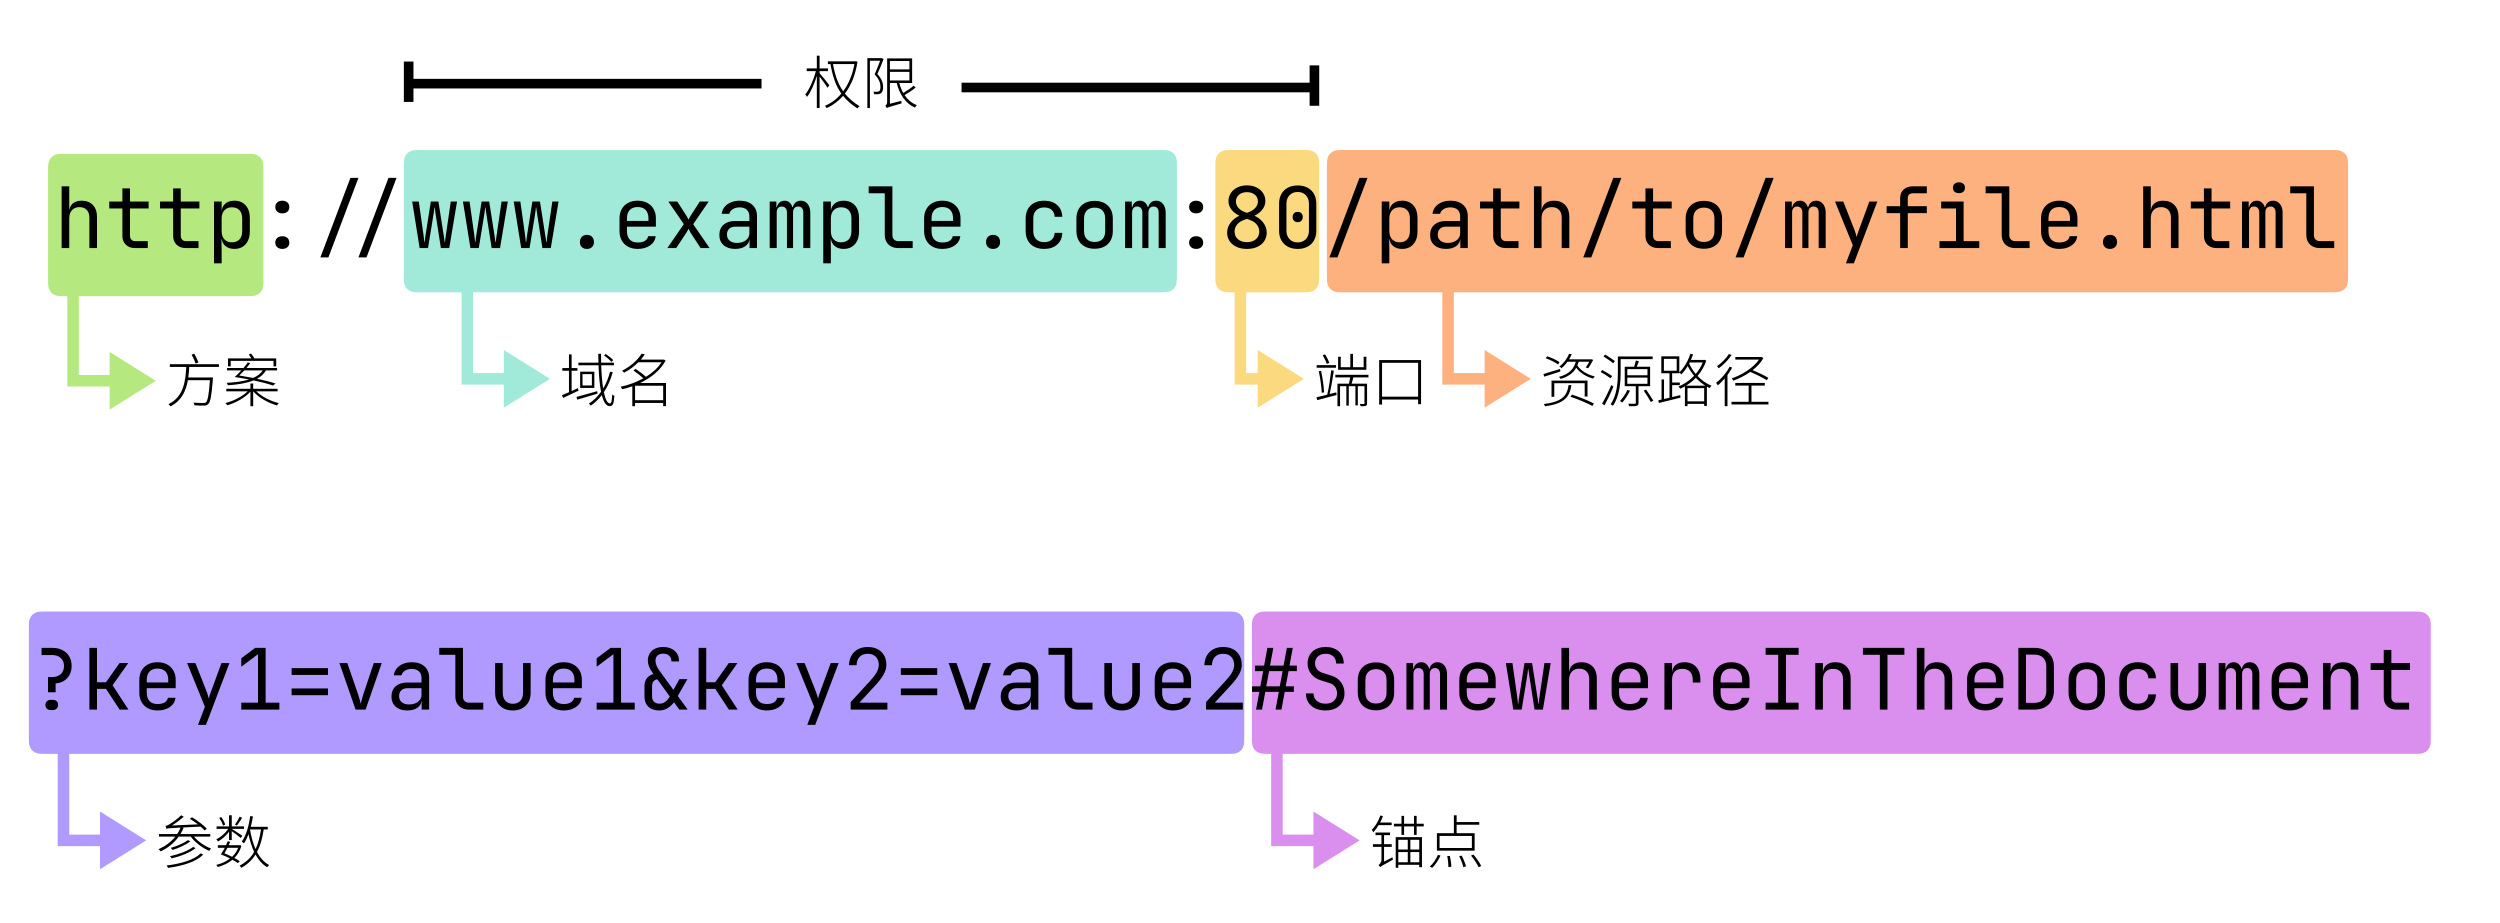 <svg xmlns="http://www.w3.org/2000/svg" width="1300" height="480" viewBox="0 0 1300 480"><g fill="none" fill-rule="evenodd"><rect width="1300" height="480" fill="#FFF"/><g transform="translate(25 28.95)"><g transform="translate(607 49.05)"><path fill="#000" fill-rule="nonzero" d="M.09 5.85.09 7.2 10.17 7.2 10.17 5.85.09 5.85ZM1.2 9.03C1.98 12.57 2.61 17.16 2.76 20.22L3.96 20.04C3.84 16.95 3.18 12.39 2.4 8.82L1.2 9.03ZM3.27.69C4.05 2.1 4.98 3.99 5.37 5.22L6.69 4.71C6.3 3.51 5.37 1.65 4.5.27L3.27.69ZM10.92 15.51 10.92 27.21 12.27 27.21 12.27 16.83 15.54 16.83 15.54 26.91 16.8 26.91 16.8 16.83 20.25 16.83 20.25 26.79 21.51 26.79 21.51 16.83 24.96 16.83 24.96 25.71C24.96 25.98 24.87 26.07 24.63 26.07 24.36 26.07 23.52 26.07 22.53 26.04 22.71 26.4 22.92 26.91 23.01 27.24 24.39 27.24 25.14 27.24 25.68 27 26.19 26.82 26.31 26.43 26.31 25.71L26.31 15.51 18.3 15.51 19.17 12.24 27.03 12.24 27.03 10.89 9.81 10.89 9.81 12.24 17.55 12.24C17.37 13.29 17.13 14.52 16.89 15.51L10.92 15.51ZM11.25 1.5 11.25 8.28 25.95 8.28 25.95 1.5 24.54 1.5 24.54 6.93 19.02 6.93 19.02 0 17.61 0 17.61 6.93 12.63 6.93 12.63 1.5 11.25 1.5ZM7.68 8.52C7.26 12.3 6.42 17.88 5.61 21.21 3.48 21.75 1.5 22.26 0 22.59L.39 24.06C3.18 23.31 6.87 22.35 10.47 21.39L10.29 20.01 6.84 20.88C7.65 17.55 8.46 12.51 9.03 8.79L7.68 8.52ZM32.61 3.21 32.61 26.4 34.11 26.4 34.11 23.76 52.86 23.76 52.86 26.19 54.39 26.19 54.39 3.21 32.61 3.21ZM34.11 22.26 34.11 4.65 52.86 4.65 52.86 22.26 34.11 22.26Z" transform="translate(52.56 106.01)"/><path fill="#F7B500" d="M7.692,74 C5.017,74 4.047,73.722 3.069,73.199 C2.092,72.676 1.324,71.908 0.801,70.931 C0.278,69.953 1.2037061e-16,68.983 -2.07168062e-16,66.308 L2.07168062e-16,7.692 C-1.2037061e-16,5.017 0.278,4.047 0.801,3.069 C1.324,2.092 2.092,1.324 3.069,0.801 C4.047,0.278 5.017,1.80555915e-16 7.692,-3.10752092e-16 L46.308,3.10752092e-16 C48.983,-1.80555915e-16 49.953,0.278 50.931,0.801 C51.908,1.324 52.676,2.092 53.199,3.069 C53.722,4.047 54,5.017 54,7.692 L54,66.308 C54,68.983 53.722,69.953 53.199,70.931 C52.676,71.908 51.908,72.676 50.931,73.199 C49.953,73.722 48.983,74 46.308,74 L16,74 L16,116 L21.999,116 L22,104 L46,119 L22,134 L21.999,122 L10,122 L10,74 L7.692,74 Z" opacity=".5"/></g><g transform="translate(0 51.05)"><path fill="#000" fill-rule="nonzero" d="M12.06.63C12.84 2.1 13.77 4.02 14.13 5.25L15.6 4.62C15.15 3.39 14.25 1.5 13.41.06L12.06.63ZM.72 5.55.72 6.96 9.27 6.96C8.88 14.13 8.01 22.5 0 26.34.36 26.61.84 27.09 1.08 27.45 6.9 24.54 9.12 19.38 10.11 13.89L21.57 13.89C21.03 21.54 20.4 24.57 19.5 25.41 19.14 25.68 18.78 25.74 18.09 25.74 17.34 25.74 15.24 25.71 13.02 25.53 13.32 25.92 13.5 26.52 13.53 26.94 15.57 27.09 17.52 27.15 18.51 27.09 19.56 27.06 20.16 26.88 20.7 26.28 21.84 25.17 22.47 21.93 23.1 13.26 23.13 13.02 23.16 12.45 23.16 12.45L10.32 12.45C10.59 10.62 10.71 8.76 10.83 6.96L26.25 6.96 26.25 5.55.72 5.55ZM30.09 18.33 30.09 19.65 41.19 19.65C38.49 22.32 33.84 24.72 29.64 25.74 29.97 26.01 30.39 26.55 30.6 26.91 34.98 25.71 39.9 22.92 42.63 19.8L42.63 27.39 44.07 27.39 44.07 19.65C46.83 22.89 51.93 25.74 56.4 27 56.64 26.64 57.06 26.1 57.39 25.8 53.16 24.75 48.42 22.41 45.69 19.65L56.76 19.65 56.76 18.33 44.07 18.33 44.07 15.6 42.63 15.6 42.63 18.33 30.09 18.33ZM41.79.48C42.24 1.08 42.78 1.86 43.17 2.52L30.96 2.52 30.96 6.69 32.37 6.69 32.37 3.81 54.63 3.81 54.63 6.69 56.04 6.69 56.04 2.52 44.67 2.52C44.28 1.8 43.59.75 42.96 0L41.79.48ZM49.05 8.79C47.91 10.44 46.26 11.73 44.04 12.69 41.7 12.24 39.27 11.82 36.81 11.43 37.62 10.68 38.55 9.75 39.45 8.79L49.05 8.79ZM34.44 12.21C37.02 12.6 39.51 13.05 41.88 13.5 38.82 14.46 34.95 15 30.27 15.24 30.54 15.57 30.75 16.11 30.87 16.53 36.36 16.14 40.83 15.39 44.28 13.98 48.33 14.85 51.84 15.75 54.39 16.65L55.68 15.6C53.16 14.76 49.83 13.92 46.08 13.11 48.15 12 49.68 10.59 50.7 8.79L56.49 8.79 56.49 7.53 40.59 7.53C41.31 6.69 41.97 5.85 42.54 5.04L41.25 4.62C40.65 5.52 39.87 6.54 39.03 7.53L30.48 7.53 30.48 8.79 37.89 8.79C36.75 10.05 35.52 11.28 34.44 12.21Z" transform="translate(62.59 103.83)"/><path fill="#6DD400" d="M104.308,3.10752092e-16 C106.983,-1.80555915e-16 107.953,0.278 108.931,0.801 C109.908,1.324 110.676,2.092 111.199,3.069 C111.722,4.047 112,5.017 112,7.692 L112,66.308 C112,68.983 111.722,69.953 111.199,70.931 C110.676,71.908 109.908,72.676 108.931,73.199 C107.953,73.722 106.983,74 104.308,74 L16,74 L16,115 L31.999,115 L32,103 L56,118 L32,133 L31.999,121 L10,121 L10,74 L7.692,74 C5.017,74 4.047,73.722 3.069,73.199 C2.092,72.676 1.324,71.908 0.801,70.931 C0.278,69.953 1.2037061e-16,68.983 -2.07168062e-16,66.308 L2.07168062e-16,7.692 C-1.2037061e-16,5.017 0.278,4.047 0.801,3.069 C1.324,2.092 2.092,1.324 3.069,0.801 C4.047,0.278 5.017,1.80555915e-16 7.692,-3.10752092e-16 L104.308,3.10752092e-16 Z" opacity=".5"/></g><g transform="translate(665 49.05)"><path fill="#FA6400" d="M7.692,74 C5.017,74 4.047,73.722 3.069,73.199 C2.092,72.676 1.324,71.908 0.801,70.931 C0.278,69.953 1.2037061e-16,68.983 -2.07168062e-16,66.308 L2.07168062e-16,7.692 C-1.2037061e-16,5.017 0.278,4.047 0.801,3.069 C1.324,2.092 2.092,1.324 3.069,0.801 C4.047,0.278 5.017,1.80555915e-16 7.692,-3.10752092e-16 L523.308,3.10752092e-16 C525.983,-1.80555915e-16 526.953,0.278 527.931,0.801 C528.908,1.324 529.676,2.092 530.199,3.069 C530.722,4.047 531,5.017 531,7.692 L531,66.308 C531,68.983 530.722,69.953 530.199,70.931 C529.676,71.908 528.908,72.676 527.931,73.199 C526.953,73.722 525.983,74 523.308,74 L66,74 L66,116 L81.999,116 L82,104 L106,119 L82,134 L81.999,122 L60,122 L60,74 L7.692,74 Z" opacity=".5"/><path fill="#000" fill-rule="nonzero" d="M1.2 2.34C3.48 3.15 6.21 4.5 7.62 5.58L8.37 4.38C6.96 3.33 4.2 2.04 1.95 1.32L1.2 2.34ZM0 10.56.42 11.91C2.76 11.13 5.85 10.17 8.82 9.24L8.61 7.92C5.37 8.94 2.16 9.93 0 10.56ZM4.2 13.95 4.2 22.38 5.64 22.38 5.64 15.33 21.45 15.33 21.45 22.23 22.92 22.23 22.92 13.95 4.2 13.95ZM13.08 16.29C12.24 21.99 9.72 24.93.18 26.16.42 26.46.75 27 .84 27.33 10.71 25.95 13.56 22.71 14.55 16.29L13.08 16.29ZM14.04 22.35C17.94 23.64 22.89 25.74 25.47 27.15L26.25 25.89C23.64 24.48 18.69 22.47 14.82 21.24L14.04 22.35ZM13.32.06C12.48 2.13 10.83 4.74 8.31 6.63 8.67 6.81 9.12 7.2 9.36 7.53 10.62 6.51 11.67 5.34 12.54 4.14L16.83 4.14C15.87 7.56 13.62 10.59 8.07 12.03 8.37 12.24 8.73 12.75 8.91 13.08 13.14 11.88 15.6 9.84 17.04 7.29 18.99 9.93 22.26 11.97 25.8 12.93 26.01 12.54 26.4 12.06 26.7 11.79 22.92 10.92 19.38 8.79 17.64 6.12 17.91 5.49 18.15 4.83 18.33 4.14L23.85 4.14C23.25 5.25 22.56 6.36 22.02 7.14L23.28 7.56C24.09 6.45 25.02 4.74 25.89 3.18L24.87 2.85 24.6 2.91 13.35 2.91C13.89 2.01 14.34 1.11 14.7.24L13.32.06ZM43.62 12.39 54.09 12.39 54.09 15.63 43.62 15.63 43.62 12.39ZM43.62 8.01 54.09 8.01 54.09 11.19 43.62 11.19 43.62 8.01ZM43.65 18.81C42.69 20.94 41.25 23.04 39.78 24.57 40.11 24.75 40.74 25.14 40.98 25.38 42.42 23.82 43.95 21.42 45 19.2L43.65 18.81ZM52.14 19.17C53.46 21.06 55.05 23.58 55.8 25.08L57.15 24.42C56.31 23.01 54.72 20.52 53.4 18.66L52.14 19.17ZM31.2 1.38C32.91 2.46 35.16 3.99 36.27 4.95L37.14 3.78C36 2.91 33.78 1.44 32.1.42L31.2 1.38ZM29.73 9.48C31.47 10.44 33.72 11.88 34.89 12.75L35.76 11.58C34.56 10.74 32.28 9.39 30.57 8.46L29.73 9.48ZM30.48 25.95 31.77 26.82C33.24 24.12 35.1 20.25 36.42 17.1L35.28 16.26C33.87 19.59 31.89 23.64 30.48 25.95ZM38.7 1.41 38.7 9.63C38.7 14.61 38.34 21.39 34.92 26.31 35.25 26.46 35.85 26.82 36.12 27.09 39.66 22.02 40.14 14.79 40.14 9.63L40.14 2.79 56.79 2.79 56.79 1.41 38.7 1.41ZM48.06 3.51C47.88 4.44 47.49 5.73 47.16 6.75L42.27 6.75 42.27 16.86 48.03 16.86 48.03 25.53C48.03 25.89 47.91 25.98 47.52 26.01 47.1 26.01 45.78 26.04 44.13 25.98 44.31 26.37 44.49 26.91 44.58 27.27 46.65 27.3 47.88 27.3 48.57 27.03 49.26 26.82 49.44 26.4 49.44 25.56L49.44 16.86 55.47 16.86 55.47 6.75 48.51 6.75C48.9 5.91 49.26 4.86 49.62 3.9L48.06 3.51ZM62.64 2.67 69.3 2.67 69.3 8.82 62.64 8.82 62.64 2.67ZM59.73 24.18 60.03 25.62C63.06 24.87 67.23 23.85 71.28 22.83L71.13 21.51 66.93 22.53 66.93 16.32 70.92 16.32 70.92 14.97 66.93 14.97 66.93 10.14 70.65 10.14 70.65 9.81C71.01 10.05 71.55 10.47 71.73 10.71 72.93 9.51 74.04 8.04 75.03 6.39 75.84 8.01 76.95 9.78 78.33 11.46 75.93 14.01 72.99 15.93 70.2 17.04 70.5 17.31 70.92 17.85 71.1 18.18 71.91 17.82 72.75 17.43 73.56 16.95L73.56 27.24 74.91 27.24 74.91 26.07 83.58 26.07 83.58 27.15 84.99 27.15 84.99 17.1C85.47 17.37 85.95 17.61 86.46 17.85 86.67 17.46 87.09 16.92 87.39 16.65 84.51 15.45 82.08 13.62 80.13 11.55 82.05 9.3 83.67 6.63 84.69 3.54L83.76 3.15 83.46 3.21 76.68 3.21C77.1 2.28 77.46 1.32 77.79.33L76.41 0C75.18 3.78 73.14 7.35 70.65 9.66L70.65 1.35 61.29 1.35 61.29 10.14 65.55 10.14 65.55 22.86 62.7 23.52 62.7 13.38 61.41 13.38 61.41 23.82 59.73 24.18ZM74.91 24.75 74.91 17.88 83.58 17.88 83.58 24.75 74.91 24.75ZM82.83 4.53C81.96 6.75 80.7 8.76 79.2 10.5 77.73 8.73 76.56 6.87 75.78 5.1L76.05 4.53 82.83 4.53ZM74.16 16.59C75.96 15.51 77.67 14.13 79.26 12.51 80.64 14.01 82.26 15.42 84.12 16.59L74.16 16.59ZM96.45.12C95.16 2.28 92.58 4.8 90.27 6.45 90.54 6.72 90.93 7.26 91.11 7.59 93.6 5.82 96.24 3.12 97.83.63L96.45.12ZM99.78 1.68 99.78 3.06 112.08 3.06C109.02 7.47 103.02 11.07 97.89 12.84 98.19 13.11 98.58 13.65 98.76 13.98 101.64 12.93 104.76 11.4 107.55 9.45 110.58 10.71 114.24 12.54 116.13 13.77L116.94 12.51C115.11 11.37 111.69 9.75 108.78 8.52 111.09 6.72 113.07 4.62 114.39 2.22L113.34 1.62 113.04 1.68 99.78 1.68ZM99.75 15.18 99.75 16.56 106.71 16.56 106.71 24.99 97.8 24.99 97.8 26.37 117 26.37 117 24.99 108.18 24.99 108.18 16.56 115.11 16.56 115.11 15.18 99.75 15.18ZM96.81 6.72C95.16 9.96 92.43 13.11 89.76 15.15 90.06 15.48 90.54 16.14 90.72 16.44 91.89 15.42 93.12 14.19 94.26 12.84L94.26 27.27 95.7 27.27 95.7 11.04C96.6 9.81 97.44 8.52 98.13 7.23L96.81 6.72Z" transform="translate(112.59 105.95)"/></g><g transform="translate(185 49.05)"><path fill="#44D7B6" d="M7.692,74 C5.017,74 4.047,73.722 3.069,73.199 C2.092,72.676 1.324,71.908 0.801,70.931 C0.278,69.953 -1.43077765e-16,68.983 2.46249008e-16,66.308 L6.60585131e-16,7.692 C-3.83818985e-16,5.017 0.278,4.047 0.801,3.069 C1.324,2.092 2.092,1.324 3.069,0.801 C4.047,0.278 5.017,-8.28924603e-17 7.692,1.42664977e-16 L394.308,-1.57632428e-14 C396.983,9.15889802e-15 397.953,0.278 398.931,0.801 C399.908,1.324 400.676,2.092 401.199,3.069 C401.722,4.047 402,5.017 402,7.692 L402,66.308 C402,68.983 401.722,69.953 401.199,70.931 C400.676,71.908 399.908,72.676 398.931,73.199 C397.953,73.722 396.983,74 394.308,74 L36,74 L36,116 L51.999,116 L52,104 L76,119 L52,134 L51.999,122 L30,122 L30,74 L7.692,74 Z" opacity=".5"/><path fill="#000" fill-rule="nonzero" d="M7.53 22.5 7.95 23.91C10.86 23.04 14.73 21.87 18.48 20.76L18.3 19.5C14.34 20.64 10.2 21.81 7.53 22.5ZM21.87.93C23.28 1.89 24.9 3.3 25.71 4.26L26.64 3.33C25.83 2.4 24.15 1.08 22.74.15L21.87.93ZM10.68 10.62 15.54 10.62 15.54 16.53 10.68 16.53 10.68 10.62ZM9.45 9.36 9.45 17.79 16.83 17.79 16.83 9.36 9.45 9.36ZM0 21.57.57 23.01C2.88 21.96 5.79 20.55 8.61 19.23L8.25 17.91 5.01 19.41 5.01 8.85 8.01 8.85 8.01 7.47 5.01 7.47 5.01.36 3.63.36 3.63 7.47.18 7.47.18 8.85 3.63 8.85 3.63 20.04C2.25 20.64 1.02 21.18 0 21.57ZM25.02 9.36C24.15 12.6 22.95 15.54 21.42 18.09 20.91 14.91 20.55 10.8 20.4 6.03L27.03 6.03 27.03 4.68 20.37 4.68 20.31.06 18.87.06 18.96 4.68 8.55 4.68 8.55 6.03 18.99 6.03C19.2 11.43 19.59 16.2 20.31 19.8 18.57 22.29 16.44 24.39 13.92 25.98 14.25 26.22 14.82 26.73 15 27 17.19 25.5 19.08 23.67 20.7 21.54 21.63 25.14 22.95 27.27 24.84 27.27 26.49 27.27 26.97 25.92 27.24 21.93 26.91 21.81 26.4 21.51 26.1 21.21 25.98 24.6 25.68 25.86 24.96 25.86 23.64 25.86 22.56 23.76 21.78 20.04 23.76 17.1 25.29 13.65 26.4 9.66L25.02 9.36ZM37.17 8.73C38.91 9.9 40.95 11.52 42.3 12.81 38.55 14.91 34.35 16.38 30.51 17.19 30.81 17.52 31.17 18.15 31.29 18.51 33 18.12 34.8 17.61 36.57 16.95L36.57 27.3 38.01 27.3 38.01 25.59 52.62 25.59 52.62 27.27 54.09 27.27 54.09 15.24 40.65 15.24C46.14 12.6 51.18 8.7 53.88 3.6L52.98 3 52.71 3.09 40.98 3.09C41.79 2.16 42.48 1.23 43.08.33L41.4 0C39.63 2.91 36.12 6.39 31.26 8.85 31.59 9.09 32.07 9.57 32.28 9.9 35.25 8.34 37.71 6.45 39.69 4.47L51.75 4.47C49.86 7.44 46.98 9.99 43.65 12.03 42.27 10.74 40.05 9.09 38.25 7.89L37.17 8.73ZM52.62 24.18 38.01 24.18 38.01 16.65 52.62 16.65 52.62 24.18Z" transform="translate(82.23 105.92)"/></g><g fill="#000" transform="translate(185)"><path d="M5,24.05 L0,24.05 L0,3.05 L5,3.05 L5,12.05 L186,12.05 L186,17.05 L5,17.05 L5,24.05 Z M476,5.05 L476,26.05 L471,26.05 L471,19.05 L290,19.05 L290,14.05 L471,14.05 L471,5.05 L476,5.05 Z"/><path fill-rule="nonzero" d="M25.56 4.35C24.48 10.17 22.41 14.91 19.71 18.51 17.01 14.73 15.45 10.17 14.4 4.35L25.56 4.35ZM11.76 2.94 11.76 4.35 13.08 4.35C14.19 10.71 15.81 15.6 18.75 19.71 16.26 22.68 13.32 24.81 10.2 26.07 10.53 26.34 10.92 26.94 11.1 27.27 14.22 25.89 17.13 23.79 19.65 20.88 21.57 23.31 24.03 25.44 27.15 27.45 27.36 27 27.81 26.55 28.23 26.28 25.02 24.3 22.56 22.14 20.58 19.71 23.7 15.66 26.04 10.23 27.15 3.18L26.25 2.85 25.98 2.94 11.76 2.94ZM6 0 6 6.63.75 6.63.75 8.04 5.49 8.04C4.38 12.51 2.13 17.55 0 20.13.27 20.46.69 21.03.9 21.45 2.82 19.05 4.77 14.64 6 10.47L6 27.21 7.44 27.21 7.44 10.89C8.76 12.6 10.83 15.45 11.55 16.65L12.51 15.36C11.76 14.37 8.34 10.05 7.44 9.12L7.44 8.04 11.79 8.04 11.79 6.63 7.44 6.63 7.44 0 6 0ZM32.28 1.29 32.28 27.24 33.6 27.24 33.6 2.64 38.91 2.64C38.16 4.71 37.11 7.38 36.06 9.75 38.49 12.3 39.09 14.43 39.09 16.23 39.09 17.16 38.94 18.09 38.43 18.48 38.13 18.66 37.8 18.72 37.41 18.75 36.87 18.81 36.15 18.78 35.4 18.72 35.67 19.11 35.82 19.71 35.85 20.04 36.48 20.1 37.26 20.1 37.89 20.04 38.46 19.98 39 19.8 39.36 19.53 40.14 18.99 40.47 17.73 40.47 16.29 40.47 14.37 39.87 12.15 37.5 9.57 38.58 7.14 39.75 4.23 40.71 1.83L39.75 1.23 39.48 1.29 32.28 1.29ZM54.15 8.43 54.15 12.9 44.01 12.9 44.01 8.43 54.15 8.43ZM54.15 7.14 44.01 7.14 44.01 2.76 54.15 2.76 54.15 7.14ZM42.33 27.24C42.84 26.91 43.68 26.64 50.04 24.81 49.98 24.51 49.95 23.91 49.95 23.49L44.01 24.99 44.01 14.22 47.52 14.22C49.08 20.25 52.17 24.87 57 27 57.24 26.58 57.69 26.04 58.02 25.74 55.35 24.72 53.22 22.89 51.63 20.49 53.43 19.44 55.71 17.97 57.36 16.59L56.37 15.6C55.02 16.8 52.77 18.33 50.94 19.41 50.07 17.85 49.38 16.11 48.87 14.22L55.56 14.22 55.56 1.41 42.57 1.41 42.57 24.09C42.57 25.26 42 25.74 41.64 25.95 41.88 26.28 42.21 26.91 42.33 27.24Z" transform="translate(208.75)"/></g><g fill="#000" fill-rule="nonzero" transform="translate(7.048 63.53)"><path d="M0 36.52 0 4.4 3.96 4.4 3.96 12.32 3.96 16.94 4.796 16.94 3.96 17.864C3.96 15.957 4.532 14.483 5.676 13.442 6.82 12.401 8.404 11.88 10.428 11.88 12.863 11.88 14.799 12.628 16.236 14.124 17.673 15.62 18.392 17.659 18.392 20.24L18.392 36.52 14.432 36.52 14.432 20.68C14.432 18.949 13.97 17.607 13.046 16.654 12.122 15.701 10.868 15.224 9.284 15.224 7.641 15.224 6.343 15.737 5.39 16.764 4.437 17.791 3.96 19.243 3.96 21.12L3.96 36.52 0 36.52ZM38.192 36.52C36.197 36.52 34.599 35.941 33.396 34.782 32.193 33.623 31.592 32.076 31.592 30.14L31.592 15.928 24.772 15.928 24.772 12.32 31.592 12.32 31.592 5.5 35.552 5.5 35.552 12.32 45.232 12.32 45.232 15.928 35.552 15.928 35.552 30.14C35.552 30.961 35.794 31.629 36.278 32.142 36.762 32.655 37.4 32.912 38.192 32.912L44.792 32.912 44.792 36.52 38.192 36.52ZM64.592 36.52C62.597 36.52 60.999 35.941 59.796 34.782 58.593 33.623 57.992 32.076 57.992 30.14L57.992 15.928 51.172 15.928 51.172 12.32 57.992 12.32 57.992 5.5 61.952 5.5 61.952 12.32 71.632 12.32 71.632 15.928 61.952 15.928 61.952 30.14C61.952 30.961 62.194 31.629 62.678 32.142 63.162 32.655 63.8 32.912 64.592 32.912L71.192 32.912 71.192 36.52 64.592 36.52ZM79.244 44.44 79.244 12.32 83.204 12.32 83.204 16.94 83.996 16.94 83.204 17.864C83.204 16.016 83.813 14.557 85.03 13.486 86.247 12.415 87.853 11.88 89.848 11.88 92.283 11.88 94.226 12.679 95.678 14.278 97.13 15.877 97.856 18.069 97.856 20.856L97.856 27.94C97.856 29.788 97.526 31.387 96.866 32.736 96.206 34.085 95.282 35.127 94.094 35.86 92.906 36.593 91.491 36.96 89.848 36.96 87.883 36.96 86.284 36.417 85.052 35.332 83.82 34.247 83.204 32.795 83.204 30.976L83.996 31.9 83.116 31.9 83.204 37.4 83.204 44.44 79.244 44.44ZM88.528 33.528C90.2 33.528 91.513 33.029 92.466 32.032 93.419 31.035 93.896 29.597 93.896 27.72L93.896 21.12C93.896 19.243 93.419 17.805 92.466 16.808 91.513 15.811 90.2 15.312 88.528 15.312 86.915 15.312 85.624 15.825 84.656 16.852 83.688 17.879 83.204 19.301 83.204 21.12L83.204 27.72C83.204 29.539 83.688 30.961 84.656 31.988 85.624 33.015 86.915 33.528 88.528 33.528ZM114.752 18.48C113.667 18.48 112.787 18.179 112.112 17.578 111.437 16.977 111.1 16.177 111.1 15.18 111.1 14.183 111.437 13.383 112.112 12.782 112.787 12.181 113.667 11.88 114.752 11.88 115.867 11.88 116.754 12.181 117.414 12.782 118.074 13.383 118.404 14.183 118.404 15.18 118.404 16.177 118.074 16.977 117.414 17.578 116.754 18.179 115.867 18.48 114.752 18.48ZM114.752 36.96C113.667 36.96 112.787 36.659 112.112 36.058 111.437 35.457 111.1 34.657 111.1 33.66 111.1 32.663 111.437 31.863 112.112 31.262 112.787 30.661 113.667 30.36 114.752 30.36 115.867 30.36 116.754 30.661 117.414 31.262 118.074 31.863 118.404 32.663 118.404 33.66 118.404 34.657 118.074 35.457 117.414 36.058 116.754 36.659 115.867 36.96 114.752 36.96ZM154.352 41.36 169.972 0 174.152 0 158.532 41.36 154.352 41.36ZM134.552 41.36 150.172 0 154.352 0 138.732 41.36 134.552 41.36ZM186.164 36.52 182.292 12.32 185.724 12.32 188.144 29.48C188.232 30.125 188.32 30.822 188.408 31.57 188.496 32.318 188.555 32.941 188.584 33.44L188.76 33.44C188.819 32.941 188.892 32.318 188.98 31.57 189.068 30.822 189.171 30.125 189.288 29.48L191.972 12.32 195.932 12.32 198.616 29.48C198.733 30.125 198.843 30.822 198.946 31.57 199.049 32.318 199.115 32.941 199.144 33.44L199.32 33.44C199.379 32.941 199.459 32.318 199.562 31.57 199.665 30.822 199.76 30.125 199.848 29.48L202.356 12.32 205.612 12.32 201.564 36.52 197.208 36.52 194.612 19.8C194.495 18.979 194.377 18.157 194.26 17.336 194.143 16.515 194.055 15.869 193.996 15.4L193.82 15.4C193.791 15.869 193.725 16.515 193.622 17.336 193.519 18.157 193.395 18.979 193.248 19.8L190.52 36.52 186.164 36.52ZM212.564 36.52 208.692 12.32 212.124 12.32 214.544 29.48C214.632 30.125 214.72 30.822 214.808 31.57 214.896 32.318 214.955 32.941 214.984 33.44L215.16 33.44C215.219 32.941 215.292 32.318 215.38 31.57 215.468 30.822 215.571 30.125 215.688 29.48L218.372 12.32 222.332 12.32 225.016 29.48C225.133 30.125 225.243 30.822 225.346 31.57 225.449 32.318 225.515 32.941 225.544 33.44L225.72 33.44C225.779 32.941 225.859 32.318 225.962 31.57 226.065 30.822 226.16 30.125 226.248 29.48L228.756 12.32 232.012 12.32 227.964 36.52 223.608 36.52 221.012 19.8C220.895 18.979 220.777 18.157 220.66 17.336 220.543 16.515 220.455 15.869 220.396 15.4L220.22 15.4C220.191 15.869 220.125 16.515 220.022 17.336 219.919 18.157 219.795 18.979 219.648 19.8L216.92 36.52 212.564 36.52ZM238.964 36.52 235.092 12.32 238.524 12.32 240.944 29.48C241.032 30.125 241.12 30.822 241.208 31.57 241.296 32.318 241.355 32.941 241.384 33.44L241.56 33.44C241.619 32.941 241.692 32.318 241.78 31.57 241.868 30.822 241.971 30.125 242.088 29.48L244.772 12.32 248.732 12.32 251.416 29.48C251.533 30.125 251.643 30.822 251.746 31.57 251.849 32.318 251.915 32.941 251.944 33.44L252.12 33.44C252.179 32.941 252.259 32.318 252.362 31.57 252.465 30.822 252.56 30.125 252.648 29.48L255.156 12.32 258.412 12.32 254.364 36.52 250.008 36.52 247.412 19.8C247.295 18.979 247.177 18.157 247.06 17.336 246.943 16.515 246.855 15.869 246.796 15.4L246.62 15.4C246.591 15.869 246.525 16.515 246.422 17.336 246.319 18.157 246.195 18.979 246.048 19.8L243.32 36.52 238.964 36.52ZM273.152 36.96C272.037 36.96 271.15 36.637 270.49 35.992 269.83 35.347 269.5 34.481 269.5 33.396 269.5 32.252 269.83 31.343 270.49 30.668 271.15 29.993 272.037 29.656 273.152 29.656 274.267 29.656 275.154 29.993 275.814 30.668 276.474 31.343 276.804 32.252 276.804 33.396 276.804 34.481 276.474 35.347 275.814 35.992 275.154 36.637 274.267 36.96 273.152 36.96ZM299.552 36.96C297.645 36.96 295.981 36.579 294.558 35.816 293.135 35.053 292.035 33.975 291.258 32.582 290.481 31.189 290.092 29.568 290.092 27.72L290.092 21.12C290.092 19.243 290.481 17.615 291.258 16.236 292.035 14.857 293.135 13.787 294.558 13.024 295.981 12.261 297.645 11.88 299.552 11.88 301.459 11.88 303.123 12.261 304.546 13.024 305.969 13.787 307.069 14.857 307.846 16.236 308.623 17.615 309.012 19.243 309.012 21.12L309.012 25.388 293.964 25.388 293.964 27.72C293.964 29.627 294.448 31.086 295.416 32.098 296.384 33.11 297.763 33.616 299.552 33.616 301.077 33.616 302.309 33.345 303.248 32.802 304.187 32.259 304.759 31.445 304.964 30.36L308.924 30.36C308.66 32.384 307.67 33.99 305.954 35.178 304.238 36.366 302.104 36.96 299.552 36.96ZM305.14 22.748 305.14 21.12C305.14 19.213 304.663 17.747 303.71 16.72 302.757 15.693 301.371 15.18 299.552 15.18 297.763 15.18 296.384 15.693 295.416 16.72 294.448 17.747 293.964 19.213 293.964 21.12L293.964 22.396 305.448 22.396 305.14 22.748ZM314.952 36.52 323.532 24.068 315.48 12.32 320.144 12.32 324.94 19.8C325.145 20.123 325.343 20.475 325.534 20.856 325.725 21.237 325.879 21.545 325.996 21.78 326.084 21.545 326.223 21.237 326.414 20.856 326.605 20.475 326.803 20.123 327.008 19.8L331.848 12.32 336.468 12.32 328.416 24.112 336.952 36.52 332.288 36.52 327.096 28.6C326.891 28.277 326.693 27.903 326.502 27.478 326.311 27.053 326.143 26.708 325.996 26.444 325.879 26.708 325.71 27.053 325.49 27.478 325.27 27.903 325.043 28.277 324.808 28.6L319.572 36.52 314.952 36.52ZM350.24 36.96C347.688 36.96 345.679 36.307 344.212 35.002 342.745 33.697 342.012 31.929 342.012 29.7 342.012 27.441 342.745 25.667 344.212 24.376 345.679 23.085 347.659 22.44 350.152 22.44L357.632 22.44 357.632 20.02C357.632 18.553 357.185 17.409 356.29 16.588 355.395 15.767 354.156 15.356 352.572 15.356 351.164 15.356 349.976 15.664 349.008 16.28 348.04 16.896 347.439 17.703 347.204 18.7L343.244 18.7C343.391 17.351 343.882 16.163 344.718 15.136 345.554 14.109 346.654 13.31 348.018 12.738 349.382 12.166 350.9 11.88 352.572 11.88 355.359 11.88 357.559 12.599 359.172 14.036 360.785 15.473 361.592 17.424 361.592 19.888L361.592 36.52 357.72 36.52 357.72 31.9 357.06 31.9 357.72 31.24C357.72 33 357.038 34.393 355.674 35.42 354.31 36.447 352.499 36.96 350.24 36.96ZM351.208 33.836C353.085 33.836 354.625 33.367 355.828 32.428 357.031 31.489 357.632 30.287 357.632 28.82L357.632 25.388 350.24 25.388C348.92 25.388 347.879 25.755 347.116 26.488 346.353 27.221 345.972 28.219 345.972 29.48 345.972 30.829 346.434 31.893 347.358 32.67 348.282 33.447 349.565 33.836 351.208 33.836ZM368.192 36.52 368.192 12.32 371.668 12.32 371.668 15.224 372.46 15.224 371.844 16.28C371.844 14.989 372.225 13.933 372.988 13.112 373.751 12.291 374.748 11.88 375.98 11.88 377.271 11.88 378.319 12.408 379.126 13.464 379.933 14.52 380.336 15.899 380.336 17.6L379.148 15.224 380.996 15.224 380.16 16.28C380.16 14.989 380.549 13.933 381.326 13.112 382.103 12.291 383.123 11.88 384.384 11.88 385.851 11.88 387.039 12.459 387.948 13.618 388.857 14.777 389.312 16.28 389.312 18.128L389.312 36.52 385.66 36.52 385.66 18.084C385.66 17.057 385.433 16.273 384.978 15.73 384.523 15.187 383.871 14.916 383.02 14.916 382.169 14.916 381.509 15.187 381.04 15.73 380.571 16.273 380.336 17.043 380.336 18.04L380.336 36.52 377.168 36.52 377.168 18.084C377.168 17.057 376.926 16.273 376.442 15.73 375.958 15.187 375.291 14.916 374.44 14.916 373.619 14.916 372.981 15.187 372.526 15.73 372.071 16.273 371.844 17.043 371.844 18.04L371.844 36.52 368.192 36.52ZM396.044 44.44 396.044 12.32 400.004 12.32 400.004 16.94 400.796 16.94 400.004 17.864C400.004 16.016 400.613 14.557 401.83 13.486 403.047 12.415 404.653 11.88 406.648 11.88 409.083 11.88 411.026 12.679 412.478 14.278 413.93 15.877 414.656 18.069 414.656 20.856L414.656 27.94C414.656 29.788 414.326 31.387 413.666 32.736 413.006 34.085 412.082 35.127 410.894 35.86 409.706 36.593 408.291 36.96 406.648 36.96 404.683 36.96 403.084 36.417 401.852 35.332 400.62 34.247 400.004 32.795 400.004 30.976L400.796 31.9 399.916 31.9 400.004 37.4 400.004 44.44 396.044 44.44ZM405.328 33.528C407 33.528 408.313 33.029 409.266 32.032 410.219 31.035 410.696 29.597 410.696 27.72L410.696 21.12C410.696 19.243 410.219 17.805 409.266 16.808 408.313 15.811 407 15.312 405.328 15.312 403.715 15.312 402.424 15.825 401.456 16.852 400.488 17.879 400.004 19.301 400.004 21.12L400.004 27.72C400.004 29.539 400.488 30.961 401.456 31.988 402.424 33.015 403.715 33.528 405.328 33.528ZM435.072 36.52C433.664 36.52 432.432 36.241 431.376 35.684 430.32 35.127 429.499 34.335 428.912 33.308 428.325 32.281 428.032 31.079 428.032 29.7L428.032 8.008 419.672 8.008 419.672 4.4 431.992 4.4 431.992 29.7C431.992 30.697 432.271 31.482 432.828 32.054 433.385 32.626 434.133 32.912 435.072 32.912L442.552 32.912 442.552 36.52 435.072 36.52ZM457.952 36.96C456.045 36.96 454.381 36.579 452.958 35.816 451.535 35.053 450.435 33.975 449.658 32.582 448.881 31.189 448.492 29.568 448.492 27.72L448.492 21.12C448.492 19.243 448.881 17.615 449.658 16.236 450.435 14.857 451.535 13.787 452.958 13.024 454.381 12.261 456.045 11.88 457.952 11.88 459.859 11.88 461.523 12.261 462.946 13.024 464.369 13.787 465.469 14.857 466.246 16.236 467.023 17.615 467.412 19.243 467.412 21.12L467.412 25.388 452.364 25.388 452.364 27.72C452.364 29.627 452.848 31.086 453.816 32.098 454.784 33.11 456.163 33.616 457.952 33.616 459.477 33.616 460.709 33.345 461.648 32.802 462.587 32.259 463.159 31.445 463.364 30.36L467.324 30.36C467.06 32.384 466.07 33.99 464.354 35.178 462.638 36.366 460.504 36.96 457.952 36.96ZM463.54 22.748 463.54 21.12C463.54 19.213 463.063 17.747 462.11 16.72 461.157 15.693 459.771 15.18 457.952 15.18 456.163 15.18 454.784 15.693 453.816 16.72 452.848 17.747 452.364 19.213 452.364 21.12L452.364 22.396 463.848 22.396 463.54 22.748ZM484.352 36.96C483.237 36.96 482.35 36.637 481.69 35.992 481.03 35.347 480.7 34.481 480.7 33.396 480.7 32.252 481.03 31.343 481.69 30.668 482.35 29.993 483.237 29.656 484.352 29.656 485.467 29.656 486.354 29.993 487.014 30.668 487.674 31.343 488.004 32.252 488.004 33.396 488.004 34.481 487.674 35.347 487.014 35.992 486.354 36.637 485.467 36.96 484.352 36.96ZM510.928 36.96C508.992 36.96 507.298 36.593 505.846 35.86 504.394 35.127 503.272 34.063 502.48 32.67 501.688 31.277 501.292 29.627 501.292 27.72L501.292 21.12C501.292 19.184 501.688 17.527 502.48 16.148 503.272 14.769 504.394 13.713 505.846 12.98 507.298 12.247 508.992 11.88 510.928 11.88 513.715 11.88 515.959 12.628 517.66 14.124 519.361 15.62 520.256 17.659 520.344 20.24L516.384 20.24C516.296 18.685 515.775 17.49 514.822 16.654 513.869 15.818 512.571 15.4 510.928 15.4 509.197 15.4 507.819 15.891 506.792 16.874 505.765 17.857 505.252 19.257 505.252 21.076L505.252 27.72C505.252 29.539 505.765 30.947 506.792 31.944 507.819 32.941 509.197 33.44 510.928 33.44 512.571 33.44 513.869 33.015 514.822 32.164 515.775 31.313 516.296 30.125 516.384 28.6L520.344 28.6C520.256 31.181 519.361 33.22 517.66 34.716 515.959 36.212 513.715 36.96 510.928 36.96ZM537.152 36.872C535.216 36.872 533.537 36.498 532.114 35.75 530.691 35.002 529.599 33.939 528.836 32.56 528.073 31.181 527.692 29.539 527.692 27.632L527.692 21.208C527.692 19.301 528.073 17.659 528.836 16.28 529.599 14.901 530.691 13.838 532.114 13.09 533.537 12.342 535.216 11.968 537.152 11.968 539.117 11.968 540.804 12.342 542.212 13.09 543.62 13.838 544.705 14.894 545.468 16.258 546.231 17.622 546.612 19.257 546.612 21.164L546.612 27.632C546.612 29.539 546.231 31.181 545.468 32.56 544.705 33.939 543.62 35.002 542.212 35.75 540.804 36.498 539.117 36.872 537.152 36.872ZM537.152 33.352C538.883 33.352 540.232 32.868 541.2 31.9 542.168 30.932 542.652 29.509 542.652 27.632L542.652 21.208C542.652 19.331 542.168 17.908 541.2 16.94 540.232 15.972 538.883 15.488 537.152 15.488 535.451 15.488 534.109 15.972 533.126 16.94 532.143 17.908 531.652 19.331 531.652 21.208L531.652 27.632C531.652 29.509 532.143 30.932 533.126 31.9 534.109 32.868 535.451 33.352 537.152 33.352ZM552.992 36.52 552.992 12.32 556.468 12.32 556.468 15.224 557.26 15.224 556.644 16.28C556.644 14.989 557.025 13.933 557.788 13.112 558.551 12.291 559.548 11.88 560.78 11.88 562.071 11.88 563.119 12.408 563.926 13.464 564.733 14.52 565.136 15.899 565.136 17.6L563.948 15.224 565.796 15.224 564.96 16.28C564.96 14.989 565.349 13.933 566.126 13.112 566.903 12.291 567.923 11.88 569.184 11.88 570.651 11.88 571.839 12.459 572.748 13.618 573.657 14.777 574.112 16.28 574.112 18.128L574.112 36.52 570.46 36.52 570.46 18.084C570.46 17.057 570.233 16.273 569.778 15.73 569.323 15.187 568.671 14.916 567.82 14.916 566.969 14.916 566.309 15.187 565.84 15.73 565.371 16.273 565.136 17.043 565.136 18.04L565.136 36.52 561.968 36.52 561.968 18.084C561.968 17.057 561.726 16.273 561.242 15.73 560.758 15.187 560.091 14.916 559.24 14.916 558.419 14.916 557.781 15.187 557.326 15.73 556.871 16.273 556.644 17.043 556.644 18.04L556.644 36.52 552.992 36.52ZM589.952 18.48C588.867 18.48 587.987 18.179 587.312 17.578 586.637 16.977 586.3 16.177 586.3 15.18 586.3 14.183 586.637 13.383 587.312 12.782 587.987 12.181 588.867 11.88 589.952 11.88 591.067 11.88 591.954 12.181 592.614 12.782 593.274 13.383 593.604 14.183 593.604 15.18 593.604 16.177 593.274 16.977 592.614 17.578 591.954 18.179 591.067 18.48 589.952 18.48ZM589.952 36.96C588.867 36.96 587.987 36.659 587.312 36.058 586.637 35.457 586.3 34.657 586.3 33.66 586.3 32.663 586.637 31.863 587.312 31.262 587.987 30.661 588.867 30.36 589.952 30.36 591.067 30.36 591.954 30.661 592.614 31.262 593.274 31.863 593.604 32.663 593.604 33.66 593.604 34.657 593.274 35.457 592.614 36.058 591.954 36.659 591.067 36.96 589.952 36.96ZM616.352 36.96C614.299 36.96 612.495 36.601 610.94 35.882 609.385 35.163 608.183 34.166 607.332 32.89 606.481 31.614 606.056 30.14 606.056 28.468 606.056 26.532 606.709 24.743 608.014 23.1 609.319 21.457 611.043 20.225 613.184 19.404L617.452 17.776C618.831 17.248 619.945 16.493 620.796 15.51 621.647 14.527 622.072 13.449 622.072 12.276 622.072 10.839 621.544 9.673 620.488 8.778 619.432 7.883 618.053 7.436 616.352 7.436 614.651 7.436 613.272 7.891 612.216 8.8 611.16 9.709 610.632 10.868 610.632 12.276 610.632 13.479 611.043 14.564 611.864 15.532 612.685 16.5 613.756 17.233 615.076 17.732L619.344 19.316C621.544 20.137 623.311 21.377 624.646 23.034 625.981 24.691 626.648 26.503 626.648 28.468 626.648 30.14 626.223 31.614 625.372 32.89 624.521 34.166 623.326 35.163 621.786 35.882 620.246 36.601 618.435 36.96 616.352 36.96ZM616.352 33.44C618.288 33.44 619.843 32.934 621.016 31.922 622.189 30.91 622.776 29.583 622.776 27.94 622.776 26.649 622.38 25.483 621.588 24.442 620.796 23.401 619.681 22.601 618.244 22.044L614.02 20.416C611.615 19.477 609.803 18.289 608.586 16.852 607.369 15.415 606.76 13.845 606.76 12.144 606.76 10.531 607.178 9.108 608.014 7.876 608.85 6.644 609.987 5.676 611.424 4.972 612.861 4.268 614.504 3.916 616.352 3.916 618.2 3.916 619.85 4.268 621.302 4.972 622.754 5.676 623.891 6.644 624.712 7.876 625.533 9.108 625.944 10.531 625.944 12.144 625.944 13.816 625.328 15.385 624.096 16.852 622.864 18.319 621.016 19.521 618.552 20.46L614.328 22.088C612.92 22.645 611.835 23.445 611.072 24.486 610.309 25.527 609.928 26.679 609.928 27.94 609.928 29.583 610.515 30.91 611.688 31.922 612.861 32.934 614.416 33.44 616.352 33.44ZM642.752 36.96C640.787 36.96 639.078 36.571 637.626 35.794 636.174 35.017 635.052 33.917 634.26 32.494 633.468 31.071 633.072 29.407 633.072 27.5L633.072 13.42C633.072 11.484 633.468 9.812 634.26 8.404 635.052 6.996 636.174 5.903 637.626 5.126 639.078 4.349 640.787 3.96 642.752 3.96 644.747 3.96 646.463 4.349 647.9 5.126 649.337 5.903 650.452 6.996 651.244 8.404 652.036 9.812 652.432 11.484 652.432 13.42L652.432 27.5C652.432 29.407 652.036 31.071 651.244 32.494 650.452 33.917 649.33 35.017 647.878 35.794 646.426 36.571 644.717 36.96 642.752 36.96ZM642.752 33.572C644.512 33.572 645.927 33.007 646.998 31.878 648.069 30.749 648.604 29.289 648.604 27.5L648.604 13.42C648.604 11.631 648.069 10.171 646.998 9.042 645.927 7.913 644.512 7.348 642.752 7.348 640.992 7.348 639.577 7.913 638.506 9.042 637.435 10.171 636.9 11.631 636.9 13.42L636.9 27.5C636.9 29.289 637.435 30.749 638.506 31.878 639.577 33.007 640.992 33.572 642.752 33.572ZM642.752 23.056C641.96 23.056 641.322 22.807 640.838 22.308 640.354 21.809 640.112 21.149 640.112 20.328 640.112 19.536 640.354 18.898 640.838 18.414 641.322 17.93 641.96 17.688 642.752 17.688 643.544 17.688 644.182 17.93 644.666 18.414 645.15 18.898 645.392 19.536 645.392 20.328 645.392 21.149 645.15 21.809 644.666 22.308 644.182 22.807 643.544 23.056 642.752 23.056Z"/><polygon points="659.252 41.36 674.872 0 679.052 0 663.432 41.36"/><path d="M686.444 44.44 686.444 12.32 690.404 12.32 690.404 16.94 691.196 16.94 690.404 17.864C690.404 16.016 691.013 14.557 692.23 13.486 693.447 12.415 695.053 11.88 697.048 11.88 699.483 11.88 701.426 12.679 702.878 14.278 704.33 15.877 705.056 18.069 705.056 20.856L705.056 27.94C705.056 29.788 704.726 31.387 704.066 32.736 703.406 34.085 702.482 35.127 701.294 35.86 700.106 36.593 698.691 36.96 697.048 36.96 695.083 36.96 693.484 36.417 692.252 35.332 691.02 34.247 690.404 32.795 690.404 30.976L691.196 31.9 690.316 31.9 690.404 37.4 690.404 44.44 686.444 44.44ZM695.728 33.528C697.4 33.528 698.713 33.029 699.666 32.032 700.619 31.035 701.096 29.597 701.096 27.72L701.096 21.12C701.096 19.243 700.619 17.805 699.666 16.808 698.713 15.811 697.4 15.312 695.728 15.312 694.115 15.312 692.824 15.825 691.856 16.852 690.888 17.879 690.404 19.301 690.404 21.12L690.404 27.72C690.404 29.539 690.888 30.961 691.856 31.988 692.824 33.015 694.115 33.528 695.728 33.528ZM719.84 36.96C717.288 36.96 715.279 36.307 713.812 35.002 712.345 33.697 711.612 31.929 711.612 29.7 711.612 27.441 712.345 25.667 713.812 24.376 715.279 23.085 717.259 22.44 719.752 22.44L727.232 22.44 727.232 20.02C727.232 18.553 726.785 17.409 725.89 16.588 724.995 15.767 723.756 15.356 722.172 15.356 720.764 15.356 719.576 15.664 718.608 16.28 717.64 16.896 717.039 17.703 716.804 18.7L712.844 18.7C712.991 17.351 713.482 16.163 714.318 15.136 715.154 14.109 716.254 13.31 717.618 12.738 718.982 12.166 720.5 11.88 722.172 11.88 724.959 11.88 727.159 12.599 728.772 14.036 730.385 15.473 731.192 17.424 731.192 19.888L731.192 36.52 727.32 36.52 727.32 31.9 726.66 31.9 727.32 31.24C727.32 33 726.638 34.393 725.274 35.42 723.91 36.447 722.099 36.96 719.84 36.96ZM720.808 33.836C722.685 33.836 724.225 33.367 725.428 32.428 726.631 31.489 727.232 30.287 727.232 28.82L727.232 25.388 719.84 25.388C718.52 25.388 717.479 25.755 716.716 26.488 715.953 27.221 715.572 28.219 715.572 29.48 715.572 30.829 716.034 31.893 716.958 32.67 717.882 33.447 719.165 33.836 720.808 33.836ZM750.992 36.52C748.997 36.52 747.399 35.941 746.196 34.782 744.993 33.623 744.392 32.076 744.392 30.14L744.392 15.928 737.572 15.928 737.572 12.32 744.392 12.32 744.392 5.5 748.352 5.5 748.352 12.32 758.032 12.32 758.032 15.928 748.352 15.928 748.352 30.14C748.352 30.961 748.594 31.629 749.078 32.142 749.562 32.655 750.2 32.912 750.992 32.912L757.592 32.912 757.592 36.52 750.992 36.52ZM765.6 36.52 765.6 4.4 769.56 4.4 769.56 12.32 769.56 16.94 770.396 16.94 769.56 17.864C769.56 15.957 770.132 14.483 771.276 13.442 772.42 12.401 774.004 11.88 776.028 11.88 778.463 11.88 780.399 12.628 781.836 14.124 783.273 15.62 783.992 17.659 783.992 20.24L783.992 36.52 780.032 36.52 780.032 20.68C780.032 18.949 779.57 17.607 778.646 16.654 777.722 15.701 776.468 15.224 774.884 15.224 773.241 15.224 771.943 15.737 770.99 16.764 770.037 17.791 769.56 19.243 769.56 21.12L769.56 36.52 765.6 36.52Z"/><polygon points="791.252 41.36 806.872 0 811.052 0 795.432 41.36"/><path d="M830.192 36.52C828.197 36.52 826.599 35.941 825.396 34.782 824.193 33.623 823.592 32.076 823.592 30.14L823.592 15.928 816.772 15.928 816.772 12.32 823.592 12.32 823.592 5.5 827.552 5.5 827.552 12.32 837.232 12.32 837.232 15.928 827.552 15.928 827.552 30.14C827.552 30.961 827.794 31.629 828.278 32.142 828.762 32.655 829.4 32.912 830.192 32.912L836.792 32.912 836.792 36.52 830.192 36.52ZM853.952 36.872C852.016 36.872 850.337 36.498 848.914 35.75 847.491 35.002 846.399 33.939 845.636 32.56 844.873 31.181 844.492 29.539 844.492 27.632L844.492 21.208C844.492 19.301 844.873 17.659 845.636 16.28 846.399 14.901 847.491 13.838 848.914 13.09 850.337 12.342 852.016 11.968 853.952 11.968 855.917 11.968 857.604 12.342 859.012 13.09 860.42 13.838 861.505 14.894 862.268 16.258 863.031 17.622 863.412 19.257 863.412 21.164L863.412 27.632C863.412 29.539 863.031 31.181 862.268 32.56 861.505 33.939 860.42 35.002 859.012 35.75 857.604 36.498 855.917 36.872 853.952 36.872ZM853.952 33.352C855.683 33.352 857.032 32.868 858 31.9 858.968 30.932 859.452 29.509 859.452 27.632L859.452 21.208C859.452 19.331 858.968 17.908 858 16.94 857.032 15.972 855.683 15.488 853.952 15.488 852.251 15.488 850.909 15.972 849.926 16.94 848.943 17.908 848.452 19.331 848.452 21.208L848.452 27.632C848.452 29.509 848.943 30.932 849.926 31.9 850.909 32.868 852.251 33.352 853.952 33.352Z"/><polygon points="870.452 41.36 886.072 0 890.252 0 874.632 41.36"/><path d="M896.192 36.52 896.192 12.32 899.668 12.32 899.668 15.224 900.46 15.224 899.844 16.28C899.844 14.989 900.225 13.933 900.988 13.112 901.751 12.291 902.748 11.88 903.98 11.88 905.271 11.88 906.319 12.408 907.126 13.464 907.933 14.52 908.336 15.899 908.336 17.6L907.148 15.224 908.996 15.224 908.16 16.28C908.16 14.989 908.549 13.933 909.326 13.112 910.103 12.291 911.123 11.88 912.384 11.88 913.851 11.88 915.039 12.459 915.948 13.618 916.857 14.777 917.312 16.28 917.312 18.128L917.312 36.52 913.66 36.52 913.66 18.084C913.66 17.057 913.433 16.273 912.978 15.73 912.523 15.187 911.871 14.916 911.02 14.916 910.169 14.916 909.509 15.187 909.04 15.73 908.571 16.273 908.336 17.043 908.336 18.04L908.336 36.52 905.168 36.52 905.168 18.084C905.168 17.057 904.926 16.273 904.442 15.73 903.958 15.187 903.291 14.916 902.44 14.916 901.619 14.916 900.981 15.187 900.526 15.73 900.071 16.273 899.844 17.043 899.844 18.04L899.844 36.52 896.192 36.52ZM927.828 44.44 931.392 35.024 922.152 12.32 926.464 12.32 932.36 27.28C932.565 27.779 932.763 28.373 932.954 29.062 933.145 29.751 933.299 30.331 933.416 30.8 933.533 30.331 933.695 29.751 933.9 29.062 934.105 28.373 934.311 27.779 934.516 27.28L940.016 12.32 944.152 12.32 931.964 44.44 927.828 44.44ZM956.032 36.52 956.032 18.348 948.992 18.348 948.992 14.74 956.032 14.74 956.032 10.56C956.032 8.653 956.633 7.15 957.836 6.05 959.039 4.95 960.696 4.4 962.808 4.4L969.892 4.4 969.892 8.008 962.808 8.008C961.899 8.008 961.202 8.221 960.718 8.646 960.234 9.071 959.992 9.709 959.992 10.56L959.992 14.74 969.892 14.74 969.892 18.348 959.992 18.348 959.992 36.52 956.032 36.52ZM976.492 36.52 976.492 32.912 985.072 32.912 985.072 15.928 977.372 15.928 977.372 12.32 989.032 12.32 989.032 32.912 997.172 32.912 997.172 36.52 976.492 36.52ZM986.612 7.964C985.644 7.964 984.881 7.715 984.324 7.216 983.767 6.717 983.488 6.043 983.488 5.192 983.488 4.312 983.767 3.615 984.324 3.102 984.881 2.589 985.644 2.332 986.612 2.332 987.58 2.332 988.343 2.589 988.9 3.102 989.457 3.615 989.736 4.312 989.736 5.192 989.736 6.043 989.457 6.717 988.9 7.216 988.343 7.715 987.58 7.964 986.612 7.964ZM1015.872 36.52C1014.464 36.52 1013.232 36.241 1012.176 35.684 1011.12 35.127 1010.299 34.335 1009.712 33.308 1009.125 32.281 1008.832 31.079 1008.832 29.7L1008.832 8.008 1000.472 8.008 1000.472 4.4 1012.792 4.4 1012.792 29.7C1012.792 30.697 1013.071 31.482 1013.628 32.054 1014.185 32.626 1014.933 32.912 1015.872 32.912L1023.352 32.912 1023.352 36.52 1015.872 36.52ZM1038.752 36.96C1036.845 36.96 1035.181 36.579 1033.758 35.816 1032.335 35.053 1031.235 33.975 1030.458 32.582 1029.681 31.189 1029.292 29.568 1029.292 27.72L1029.292 21.12C1029.292 19.243 1029.681 17.615 1030.458 16.236 1031.235 14.857 1032.335 13.787 1033.758 13.024 1035.181 12.261 1036.845 11.88 1038.752 11.88 1040.659 11.88 1042.323 12.261 1043.746 13.024 1045.169 13.787 1046.269 14.857 1047.046 16.236 1047.823 17.615 1048.212 19.243 1048.212 21.12L1048.212 25.388 1033.164 25.388 1033.164 27.72C1033.164 29.627 1033.648 31.086 1034.616 32.098 1035.584 33.11 1036.963 33.616 1038.752 33.616 1040.277 33.616 1041.509 33.345 1042.448 32.802 1043.387 32.259 1043.959 31.445 1044.164 30.36L1048.124 30.36C1047.86 32.384 1046.87 33.99 1045.154 35.178 1043.438 36.366 1041.304 36.96 1038.752 36.96ZM1044.34 22.748 1044.34 21.12C1044.34 19.213 1043.863 17.747 1042.91 16.72 1041.957 15.693 1040.571 15.18 1038.752 15.18 1036.963 15.18 1035.584 15.693 1034.616 16.72 1033.648 17.747 1033.164 19.213 1033.164 21.12L1033.164 22.396 1044.648 22.396 1044.34 22.748ZM1065.152 36.96C1064.037 36.96 1063.15 36.637 1062.49 35.992 1061.83 35.347 1061.5 34.481 1061.5 33.396 1061.5 32.252 1061.83 31.343 1062.49 30.668 1063.15 29.993 1064.037 29.656 1065.152 29.656 1066.267 29.656 1067.154 29.993 1067.814 30.668 1068.474 31.343 1068.804 32.252 1068.804 33.396 1068.804 34.481 1068.474 35.347 1067.814 35.992 1067.154 36.637 1066.267 36.96 1065.152 36.96ZM1082.4 36.52 1082.4 4.4 1086.36 4.4 1086.36 12.32 1086.36 16.94 1087.196 16.94 1086.36 17.864C1086.36 15.957 1086.932 14.483 1088.076 13.442 1089.22 12.401 1090.804 11.88 1092.828 11.88 1095.263 11.88 1097.199 12.628 1098.636 14.124 1100.073 15.62 1100.792 17.659 1100.792 20.24L1100.792 36.52 1096.832 36.52 1096.832 20.68C1096.832 18.949 1096.37 17.607 1095.446 16.654 1094.522 15.701 1093.268 15.224 1091.684 15.224 1090.041 15.224 1088.743 15.737 1087.79 16.764 1086.837 17.791 1086.36 19.243 1086.36 21.12L1086.36 36.52 1082.4 36.52ZM1120.592 36.52C1118.597 36.52 1116.999 35.941 1115.796 34.782 1114.593 33.623 1113.992 32.076 1113.992 30.14L1113.992 15.928 1107.172 15.928 1107.172 12.32 1113.992 12.32 1113.992 5.5 1117.952 5.5 1117.952 12.32 1127.632 12.32 1127.632 15.928 1117.952 15.928 1117.952 30.14C1117.952 30.961 1118.194 31.629 1118.678 32.142 1119.162 32.655 1119.8 32.912 1120.592 32.912L1127.192 32.912 1127.192 36.52 1120.592 36.52ZM1133.792 36.52 1133.792 12.32 1137.268 12.32 1137.268 15.224 1138.06 15.224 1137.444 16.28C1137.444 14.989 1137.825 13.933 1138.588 13.112 1139.351 12.291 1140.348 11.88 1141.58 11.88 1142.871 11.88 1143.919 12.408 1144.726 13.464 1145.533 14.52 1145.936 15.899 1145.936 17.6L1144.748 15.224 1146.596 15.224 1145.76 16.28C1145.76 14.989 1146.149 13.933 1146.926 13.112 1147.703 12.291 1148.723 11.88 1149.984 11.88 1151.451 11.88 1152.639 12.459 1153.548 13.618 1154.457 14.777 1154.912 16.28 1154.912 18.128L1154.912 36.52 1151.26 36.52 1151.26 18.084C1151.26 17.057 1151.033 16.273 1150.578 15.73 1150.123 15.187 1149.471 14.916 1148.62 14.916 1147.769 14.916 1147.109 15.187 1146.64 15.73 1146.171 16.273 1145.936 17.043 1145.936 18.04L1145.936 36.52 1142.768 36.52 1142.768 18.084C1142.768 17.057 1142.526 16.273 1142.042 15.73 1141.558 15.187 1140.891 14.916 1140.04 14.916 1139.219 14.916 1138.581 15.187 1138.126 15.73 1137.671 16.273 1137.444 17.043 1137.444 18.04L1137.444 36.52 1133.792 36.52ZM1174.272 36.52C1172.864 36.52 1171.632 36.241 1170.576 35.684 1169.52 35.127 1168.699 34.335 1168.112 33.308 1167.525 32.281 1167.232 31.079 1167.232 29.7L1167.232 8.008 1158.872 8.008 1158.872 4.4 1171.192 4.4 1171.192 29.7C1171.192 30.697 1171.471 31.482 1172.028 32.054 1172.585 32.626 1173.333 32.912 1174.272 32.912L1181.752 32.912 1181.752 36.52 1174.272 36.52Z"/></g></g><g transform="translate(15 318)"><path fill="#6236FF" d="M7.692,74 C5.017,74 4.047,73.722 3.069,73.199 C2.092,72.676 1.324,71.908 0.801,70.931 C0.278,69.953 1.2037061e-16,68.983 -2.07168062e-16,66.308 L2.07168062e-16,7.692 C-1.2037061e-16,5.017 0.278,4.047 0.801,3.069 C1.324,2.092 2.092,1.324 3.069,0.801 C4.047,0.278 5.017,1.80555915e-16 7.692,-3.10752092e-16 L624.308,3.10752092e-16 C626.983,-1.80555915e-16 627.953,0.278 628.931,0.801 C629.908,1.324 630.676,2.092 631.199,3.069 C631.722,4.047 632,5.017 632,7.692 L632,66.308 C632,68.983 631.722,69.953 631.199,70.931 C630.676,71.908 629.908,72.676 628.931,73.199 C627.953,73.722 626.983,74 624.308,74 L21,74 L21,116 L36.999,116 L37,104 L61,119 L37,134 L36.999,122 L15,122 L15,74 L7.692,74 Z" opacity=".5"/><path fill="#000" fill-rule="nonzero" d="M15.27 12.9C13.17 14.55 9.42 16.08 6.33 16.95 6.69 17.25 7.08 17.7 7.32 18.03 10.44 17.04 14.19 15.39 16.5 13.53L15.27 12.9ZM18.03 16.44C15.3 18.57 10.32 20.34 5.94 21.27 6.27 21.57 6.6 22.08 6.81 22.41 11.34 21.36 16.32 19.47 19.26 17.07L18.03 16.44ZM21.93 19.8C18.54 23.16 11.7 25.2 4.2 26.1 4.47 26.43 4.77 26.97 4.92 27.36 12.6 26.34 19.62 24.15 23.22 20.46L21.93 19.8ZM4.08 7.02C4.68 6.81 5.52 6.69 11.49 6.39 11.01 7.59 10.41 8.7 9.69 9.75L.24 9.75.24 11.1 8.73 11.1C6.45 13.92 3.45 16.11 0 17.64.36 17.91.93 18.51 1.14 18.78 4.8 17.01 8.07 14.46 10.5 11.1L16.77 11.1C19.02 14.19 22.92 17.07 26.34 18.51 26.55 18.12 27.03 17.61 27.36 17.31 24.15 16.14 20.64 13.74 18.45 11.1L26.91 11.1 26.91 9.75 11.4 9.75C12 8.73 12.57 7.65 13.02 6.51L12.3 6.36 21.84 5.88C22.71 6.6 23.43 7.32 23.97 7.92L25.11 6.99C23.49 5.19 20.19 2.67 17.4 1.02L16.29 1.83C17.64 2.64 19.11 3.69 20.46 4.71L6.93 5.31C8.97 4.08 11.1 2.52 13.11.75L11.76 0C9.6 2.13 6.6 4.14 5.7 4.68 4.89 5.16 4.17 5.49 3.63 5.55 3.81 5.94 4.02 6.69 4.08 7.02ZM42.18.72C41.61 1.92 40.56 3.75 39.78 4.83L40.74 5.34C41.58 4.29 42.6 2.73 43.44 1.32L42.18.72ZM31.56 1.35C32.4 2.61 33.24 4.29 33.57 5.37L34.68 4.86C34.38 3.78 33.54 2.13 32.64.93L31.56 1.35ZM41.43 16.89C40.71 18.75 39.6 20.31 38.25 21.6 36.96 20.94 35.58 20.31 34.26 19.77 34.77 18.93 35.34 17.94 35.85 16.89L41.43 16.89ZM32.4 20.34C33.93 20.91 35.64 21.69 37.2 22.47 35.13 24.09 32.64 25.17 30.06 25.77 30.33 26.04 30.66 26.58 30.78 26.91 33.57 26.16 36.21 24.96 38.4 23.13 39.54 23.73 40.53 24.33 41.25 24.87L42.24 23.88C41.49 23.37 40.53 22.8 39.42 22.2 41.07 20.55 42.36 18.48 43.11 15.87L42.33 15.51 42.06 15.57 36.48 15.57 37.26 13.77 35.94 13.53C35.7 14.19 35.43 14.88 35.1 15.57L30.84 15.57 30.84 16.89 34.44 16.89C33.78 18.15 33.06 19.38 32.4 20.34ZM36.66 0 36.66 5.76 30.18 5.76 30.18 7.05 36.24 7.05C34.77 9.27 32.31 11.46 30.03 12.45 30.33 12.75 30.72 13.26 30.9 13.65 32.97 12.54 35.13 10.59 36.66 8.55L36.66 12.87 38.07 12.87 38.07 8.28C39.63 9.33 41.94 11.07 42.72 11.82L43.59 10.68C42.78 10.08 39.39 7.86 38.07 7.05L44.46 7.05 44.46 5.76 38.07 5.76 38.07 0 36.66 0ZM50.46 17.58C49.14 14.61 48.18 11.13 47.58 7.41L47.58 7.38 53.28 7.38C52.68 11.34 51.81 14.73 50.46 17.58ZM47.7.39C46.92 5.58 45.57 10.56 43.26 13.71 43.62 13.92 44.22 14.37 44.46 14.58 45.36 13.23 46.11 11.64 46.77 9.84 47.49 13.23 48.45 16.32 49.71 19.02 47.97 22.08 45.54 24.45 42.15 26.16 42.45 26.46 42.87 27.03 43.02 27.33 46.23 25.56 48.63 23.28 50.43 20.43 52.02 23.28 54 25.56 56.52 27.03 56.73 26.64 57.18 26.16 57.51 25.86 54.87 24.48 52.8 22.11 51.21 19.08 52.89 15.9 53.97 12.06 54.69 7.38L56.79 7.38 56.79 6 47.97 6C48.42 4.29 48.78 2.49 49.08.6L47.7.39Z" transform="translate(67.44 105.95)"/><g transform="translate(636)"><path fill="#B620E0" d="M7.692,74 C5.017,74 4.047,73.722 3.069,73.199 C2.092,72.676 1.324,71.908 0.801,70.931 C0.278,69.953 1.2037061e-16,68.983 -2.07168062e-16,66.308 L6.60585131e-16,7.692 C-3.83818985e-16,5.017 0.278,4.047 0.801,3.069 C1.324,2.092 2.092,1.324 3.069,0.801 C4.047,0.278 5.017,1.80555915e-16 7.692,-3.10752092e-16 L605.308,3.10752092e-16 C607.983,-1.80555915e-16 608.953,0.278 609.931,0.801 C610.908,1.324 611.676,2.092 612.199,3.069 C612.722,4.047 613,5.017 613,7.692 L613,66.308 C613,68.983 612.722,69.953 612.199,70.931 C611.676,71.908 610.908,72.676 609.931,73.199 C608.953,73.722 607.983,74 605.308,74 L16,74 L16,116 L31.999,116 L32,104 L56,119 L32,134 L31.999,122 L10,122 L10,74 L7.692,74 Z" opacity=".5"/><path fill="#000" fill-rule="nonzero" d="M21.96.3 21.96 4.38 16.8 4.38 16.8.3 15.45.3 15.45 4.38 11.52 4.38 11.52 5.76 15.45 5.76 15.45 10.17 16.8 10.17 16.8 5.76 21.96 5.76 21.96 10.17 23.34 10.17 23.34 5.76 27.03 5.76 27.03 4.38 23.34 4.38 23.34.3 21.96.3ZM18.72 12.75 18.72 17.82 13.8 17.82 13.8 12.75 18.72 12.75ZM20.07 12.75 24.69 12.75 24.69 17.82 20.07 17.82 20.07 12.75ZM13.8 19.14 18.72 19.14 18.72 24.42 13.8 24.42 13.8 19.14ZM24.69 19.14 24.69 24.42 20.07 24.42 20.07 19.14 24.69 19.14ZM12.45 11.37 12.45 27.3 13.8 27.3 13.8 25.74 24.69 25.74 24.69 27 26.1 27 26.1 11.37 12.45 11.37ZM4.47.09C3.51 2.97 1.83 5.73 0 7.59.24 7.86.69 8.55.81 8.85 1.77 7.8 2.73 6.54 3.57 5.13L10.35 5.13 10.35 3.75 4.35 3.75C4.92 2.67 5.43 1.56 5.82.45L4.47.09ZM.6 15.03.6 16.41 5.04 16.41 5.04 23.19C5.04 24.57 3.99 25.5 3.51 25.86 3.81 26.13 4.2 26.67 4.38 26.97 4.8 26.52 5.55 26.07 11.04 23.04 10.92 22.77 10.77 22.23 10.71 21.84L6.39 24.09 6.39 16.41 10.38 16.41 10.38 15.03 6.39 15.03 6.39 10.32 9.51 10.32 9.51 8.97 1.95 8.97 1.95 10.32 5.04 10.32 5.04 15.03.6 15.03ZM35.25 10.74 52.05 10.74 52.05 17.01 35.25 17.01 35.25 10.74ZM39.24 21.21C39.63 23.1 39.87 25.53 39.87 26.97L41.37 26.76C41.37 25.38 41.04 22.98 40.62 21.12L39.24 21.21ZM45.45 21.24C46.38 23.04 47.28 25.5 47.61 26.97L49.02 26.58C48.66 25.14 47.7 22.74 46.77 20.97L45.45 21.24ZM51.6 20.97C53.16 22.8 54.84 25.41 55.56 27L56.91 26.4C56.19 24.78 54.45 22.29 52.89 20.43L51.6 20.97ZM34.41 20.58C33.42 22.83 31.83 25.26 30.15 26.67L31.44 27.3C33.12 25.74 34.71 23.22 35.76 20.94L34.41 20.58ZM33.87 9.33 33.87 18.39 53.49 18.39 53.49 9.33 44.13 9.33 44.13 4.92 55.89 4.92 55.89 3.54 44.13 3.54 44.13 0 42.69 0 42.69 9.33 33.87 9.33Z" transform="translate(62.32 105.95)"/></g><g fill="#000" fill-rule="nonzero" transform="translate(6.622 18.44)"><path d="M3.344,23.54 L3.344,15.62 L5.544,15.62 C7.421,15.62 8.91,15.099 10.01,14.058 C11.11,13.017 11.66,11.631 11.66,9.9 C11.66,8.169 11.11,6.783 10.01,5.742 C8.91,4.701 7.407,4.18 5.5,4.18 L0,4.18 L0,0.44 L5.5,0.44 C7.553,0.44 9.335,0.829 10.846,1.606 C12.357,2.383 13.53,3.476 14.366,4.884 C15.202,6.292 15.62,7.964 15.62,9.9 C15.62,11.572 15.268,13.075 14.564,14.41 C13.86,15.745 12.885,16.808 11.638,17.6 C10.391,18.392 8.947,18.832 7.304,18.92 L7.304,23.54 L3.344,23.54 Z M4.62,32.78 C3.857,32.78 3.227,32.531 2.728,32.032 C2.229,31.533 1.98,30.903 1.98,30.14 C1.98,29.377 2.229,28.747 2.728,28.248 C3.227,27.749 3.857,27.5 4.62,27.5 L5.94,27.5 C6.791,27.5 7.443,27.742 7.898,28.226 C8.353,28.71 8.58,29.333 8.58,30.096 C8.58,30.859 8.331,31.497 7.832,32.01 C7.333,32.523 6.703,32.78 5.94,32.78 L4.62,32.78 Z"/><polygon points="24.86 32.56 24.86 .44 28.82 .44 28.82 18.348 33.484 18.348 40.524 8.36 45.056 8.36 36.916 19.888 45.188 32.56 40.568 32.56 33.528 21.78 28.82 21.78 28.82 32.56"/><path d="M60.28 33C58.373 33 56.709 32.619 55.286 31.856 53.863 31.093 52.763 30.015 51.986 28.622 51.209 27.229 50.82 25.608 50.82 23.76L50.82 17.16C50.82 15.283 51.209 13.655 51.986 12.276 52.763 10.897 53.863 9.827 55.286 9.064 56.709 8.301 58.373 7.92 60.28 7.92 62.187 7.92 63.851 8.301 65.274 9.064 66.697 9.827 67.797 10.897 68.574 12.276 69.351 13.655 69.74 15.283 69.74 17.16L69.74 21.428 54.692 21.428 54.692 23.76C54.692 25.667 55.176 27.126 56.144 28.138 57.112 29.15 58.491 29.656 60.28 29.656 61.805 29.656 63.037 29.385 63.976 28.842 64.915 28.299 65.487 27.485 65.692 26.4L69.652 26.4C69.388 28.424 68.398 30.03 66.682 31.218 64.966 32.406 62.832 33 60.28 33ZM65.868 18.788 65.868 17.16C65.868 15.253 65.391 13.787 64.438 12.76 63.485 11.733 62.099 11.22 60.28 11.22 58.491 11.22 57.112 11.733 56.144 12.76 55.176 13.787 54.692 15.253 54.692 17.16L54.692 18.436 66.176 18.436 65.868 18.788ZM81.356 40.48 84.92 31.064 75.68 8.36 79.992 8.36 85.888 23.32C86.093 23.819 86.291 24.413 86.482 25.102 86.673 25.791 86.827 26.371 86.944 26.84 87.061 26.371 87.223 25.791 87.428 25.102 87.633 24.413 87.839 23.819 88.044 23.32L93.544 8.36 97.68 8.36 85.492 40.48 81.356 40.48Z"/><polygon points="103.84 32.56 103.84 28.952 112.552 28.952 112.552 3.74 103.84 10.252 103.84 5.852 111.1 .44 116.512 .44 116.512 28.952 123.64 28.952 123.64 32.56"/><path d="M130.02 14.52 130.02 11 148.94 11 148.94 14.52 130.02 14.52ZM130.02 25.08 130.02 21.56 148.94 21.56 148.94 25.08 130.02 25.08ZM163.284 32.56 154.88 8.36 158.972 8.36 164.604 24.64C164.927 25.608 165.205 26.539 165.44 27.434 165.675 28.329 165.851 29.025 165.968 29.524 166.115 29.025 166.291 28.329 166.496 27.434 166.701 26.539 166.965 25.608 167.288 24.64L172.744 8.36 176.88 8.36 168.476 32.56 163.284 32.56ZM190.168 33C187.616 33 185.607 32.347 184.14 31.042 182.673 29.737 181.94 27.969 181.94 25.74 181.94 23.481 182.673 21.707 184.14 20.416 185.607 19.125 187.587 18.48 190.08 18.48L197.56 18.48 197.56 16.06C197.56 14.593 197.113 13.449 196.218 12.628 195.323 11.807 194.084 11.396 192.5 11.396 191.092 11.396 189.904 11.704 188.936 12.32 187.968 12.936 187.367 13.743 187.132 14.74L183.172 14.74C183.319 13.391 183.81 12.203 184.646 11.176 185.482 10.149 186.582 9.35 187.946 8.778 189.31 8.206 190.828 7.92 192.5 7.92 195.287 7.92 197.487 8.639 199.1 10.076 200.713 11.513 201.52 13.464 201.52 15.928L201.52 32.56 197.648 32.56 197.648 27.94 196.988 27.94 197.648 27.28C197.648 29.04 196.966 30.433 195.602 31.46 194.238 32.487 192.427 33 190.168 33ZM191.136 29.876C193.013 29.876 194.553 29.407 195.756 28.468 196.959 27.529 197.56 26.327 197.56 24.86L197.56 21.428 190.168 21.428C188.848 21.428 187.807 21.795 187.044 22.528 186.281 23.261 185.9 24.259 185.9 25.52 185.9 26.869 186.362 27.933 187.286 28.71 188.21 29.487 189.493 29.876 191.136 29.876ZM222.2 32.56C220.792 32.56 219.56 32.281 218.504 31.724 217.448 31.167 216.627 30.375 216.04 29.348 215.453 28.321 215.16 27.119 215.16 25.74L215.16 4.048 206.8 4.048 206.8.44 219.12.44 219.12 25.74C219.12 26.737 219.399 27.522 219.956 28.094 220.513 28.666 221.261 28.952 222.2 28.952L229.68 28.952 229.68 32.56 222.2 32.56ZM245.036 33C242.249 33 240.02 32.171 238.348 30.514 236.676 28.857 235.84 26.605 235.84 23.76L235.84 8.36 239.8 8.36 239.8 23.76C239.8 25.579 240.269 26.994 241.208 28.006 242.147 29.018 243.423 29.524 245.036 29.524 246.679 29.524 247.977 29.018 248.93 28.006 249.883 26.994 250.36 25.579 250.36 23.76L250.36 8.36 254.32 8.36 254.32 23.76C254.32 26.605 253.469 28.857 251.768 30.514 250.067 32.171 247.823 33 245.036 33ZM271.48 33C269.573 33 267.909 32.619 266.486 31.856 265.063 31.093 263.963 30.015 263.186 28.622 262.409 27.229 262.02 25.608 262.02 23.76L262.02 17.16C262.02 15.283 262.409 13.655 263.186 12.276 263.963 10.897 265.063 9.827 266.486 9.064 267.909 8.301 269.573 7.92 271.48 7.92 273.387 7.92 275.051 8.301 276.474 9.064 277.897 9.827 278.997 10.897 279.774 12.276 280.551 13.655 280.94 15.283 280.94 17.16L280.94 21.428 265.892 21.428 265.892 23.76C265.892 25.667 266.376 27.126 267.344 28.138 268.312 29.15 269.691 29.656 271.48 29.656 273.005 29.656 274.237 29.385 275.176 28.842 276.115 28.299 276.687 27.485 276.892 26.4L280.852 26.4C280.588 28.424 279.598 30.03 277.882 31.218 276.166 32.406 274.032 33 271.48 33ZM277.068 18.788 277.068 17.16C277.068 15.253 276.591 13.787 275.638 12.76 274.685 11.733 273.299 11.22 271.48 11.22 269.691 11.22 268.312 11.733 267.344 12.76 266.376 13.787 265.892 15.253 265.892 17.16L265.892 18.436 277.376 18.436 277.068 18.788Z"/><polygon points="288.64 32.56 288.64 28.952 297.352 28.952 297.352 3.74 288.64 10.252 288.64 5.852 295.9 .44 301.312 .44 301.312 28.952 308.44 28.952 308.44 32.56"/><path d="M321.2,33 C318.795,33 316.91,32.355 315.546,31.064 C314.182,29.773 313.5,27.999 313.5,25.74 L313.5,20.24 C313.5,18.685 313.903,17.373 314.71,16.302 C315.517,15.231 316.668,14.476 318.164,14.036 L317.856,13.596 C316.947,12.364 316.287,11.22 315.876,10.164 C315.465,9.108 315.26,8.052 315.26,6.996 C315.26,5.588 315.59,4.356 316.25,3.3 C316.91,2.244 317.834,1.43 319.022,0.858 C320.21,0.286 321.596,0 323.18,0 C324.881,0 326.355,0.308 327.602,0.924 C328.849,1.54 329.809,2.405 330.484,3.52 C331.159,4.635 331.496,5.969 331.496,7.524 L327.536,7.524 C327.536,6.673 327.36,5.94 327.008,5.324 C326.656,4.708 326.157,4.239 325.512,3.916 C324.867,3.593 324.089,3.432 323.18,3.432 C322.388,3.432 321.691,3.579 321.09,3.872 C320.489,4.165 320.027,4.583 319.704,5.126 C319.381,5.669 319.22,6.321 319.22,7.084 C319.22,7.817 319.374,8.609 319.682,9.46 C319.99,10.311 320.423,11.117 320.98,11.88 L328.548,22.308 L331.672,16.72 L335.808,16.72 L330.836,25.476 L335.984,32.56 L331.628,32.56 L328.856,28.732 C326.685,31.577 324.133,33 321.2,33 Z M321.42,29.48 C322.417,29.48 323.378,29.15 324.302,28.49 C325.226,27.83 326.011,26.913 326.656,25.74 L320.188,16.808 C319.279,16.955 318.597,17.321 318.142,17.908 C317.687,18.495 317.46,19.272 317.46,20.24 L317.46,25.74 C317.46,26.913 317.805,27.83 318.494,28.49 C319.183,29.15 320.159,29.48 321.42,29.48 Z"/><polygon points="341.66 32.56 341.66 .44 345.62 .44 345.62 18.348 350.284 18.348 357.324 8.36 361.856 8.36 353.716 19.888 361.988 32.56 357.368 32.56 350.328 21.78 345.62 21.78 345.62 32.56"/><path d="M377.08 33C375.173 33 373.509 32.619 372.086 31.856 370.663 31.093 369.563 30.015 368.786 28.622 368.009 27.229 367.62 25.608 367.62 23.76L367.62 17.16C367.62 15.283 368.009 13.655 368.786 12.276 369.563 10.897 370.663 9.827 372.086 9.064 373.509 8.301 375.173 7.92 377.08 7.92 378.987 7.92 380.651 8.301 382.074 9.064 383.497 9.827 384.597 10.897 385.374 12.276 386.151 13.655 386.54 15.283 386.54 17.16L386.54 21.428 371.492 21.428 371.492 23.76C371.492 25.667 371.976 27.126 372.944 28.138 373.912 29.15 375.291 29.656 377.08 29.656 378.605 29.656 379.837 29.385 380.776 28.842 381.715 28.299 382.287 27.485 382.492 26.4L386.452 26.4C386.188 28.424 385.198 30.03 383.482 31.218 381.766 32.406 379.632 33 377.08 33ZM382.668 18.788 382.668 17.16C382.668 15.253 382.191 13.787 381.238 12.76 380.285 11.733 378.899 11.22 377.08 11.22 375.291 11.22 373.912 11.733 372.944 12.76 371.976 13.787 371.492 15.253 371.492 17.16L371.492 18.436 382.976 18.436 382.668 18.788ZM398.156 40.48 401.72 31.064 392.48 8.36 396.792 8.36 402.688 23.32C402.893 23.819 403.091 24.413 403.282 25.102 403.473 25.791 403.627 26.371 403.744 26.84 403.861 26.371 404.023 25.791 404.228 25.102 404.433 24.413 404.639 23.819 404.844 23.32L410.344 8.36 414.48 8.36 402.292 40.48 398.156 40.48ZM420.728 32.56 420.728 28.644 430.98 17.468C432.505 15.825 433.613 14.359 434.302 13.068 434.991 11.777 435.336 10.516 435.336 9.284 435.336 7.524 434.823 6.123 433.796 5.082 432.769 4.041 431.376 3.52 429.616 3.52 427.827 3.52 426.411 4.055 425.37 5.126 424.329 6.197 423.808 7.641 423.808 9.46L419.848 9.46C419.907 7.524 420.347 5.845 421.168 4.422 421.989 2.999 423.119 1.907 424.556 1.144 425.993.381 427.68 0 429.616 0 431.611 0 433.327.381 434.764 1.144 436.201 1.907 437.316 2.985 438.108 4.378 438.9 5.771 439.296 7.421 439.296 9.328 439.296 10.853 438.849 12.452 437.954 14.124 437.059 15.796 435.615 17.717 433.62 19.888L425.26 28.952 439.824 28.952 439.824 32.56 420.728 32.56ZM446.82 14.52 446.82 11 465.74 11 465.74 14.52 446.82 14.52ZM446.82 25.08 446.82 21.56 465.74 21.56 465.74 25.08 446.82 25.08ZM480.084 32.56 471.68 8.36 475.772 8.36 481.404 24.64C481.727 25.608 482.005 26.539 482.24 27.434 482.475 28.329 482.651 29.025 482.768 29.524 482.915 29.025 483.091 28.329 483.296 27.434 483.501 26.539 483.765 25.608 484.088 24.64L489.544 8.36 493.68 8.36 485.276 32.56 480.084 32.56ZM506.968 33C504.416 33 502.407 32.347 500.94 31.042 499.473 29.737 498.74 27.969 498.74 25.74 498.74 23.481 499.473 21.707 500.94 20.416 502.407 19.125 504.387 18.48 506.88 18.48L514.36 18.48 514.36 16.06C514.36 14.593 513.913 13.449 513.018 12.628 512.123 11.807 510.884 11.396 509.3 11.396 507.892 11.396 506.704 11.704 505.736 12.32 504.768 12.936 504.167 13.743 503.932 14.74L499.972 14.74C500.119 13.391 500.61 12.203 501.446 11.176 502.282 10.149 503.382 9.35 504.746 8.778 506.11 8.206 507.628 7.92 509.3 7.92 512.087 7.92 514.287 8.639 515.9 10.076 517.513 11.513 518.32 13.464 518.32 15.928L518.32 32.56 514.448 32.56 514.448 27.94 513.788 27.94 514.448 27.28C514.448 29.04 513.766 30.433 512.402 31.46 511.038 32.487 509.227 33 506.968 33ZM507.936 29.876C509.813 29.876 511.353 29.407 512.556 28.468 513.759 27.529 514.36 26.327 514.36 24.86L514.36 21.428 506.968 21.428C505.648 21.428 504.607 21.795 503.844 22.528 503.081 23.261 502.7 24.259 502.7 25.52 502.7 26.869 503.162 27.933 504.086 28.71 505.01 29.487 506.293 29.876 507.936 29.876ZM539 32.56C537.592 32.56 536.36 32.281 535.304 31.724 534.248 31.167 533.427 30.375 532.84 29.348 532.253 28.321 531.96 27.119 531.96 25.74L531.96 4.048 523.6 4.048 523.6.44 535.92.44 535.92 25.74C535.92 26.737 536.199 27.522 536.756 28.094 537.313 28.666 538.061 28.952 539 28.952L546.48 28.952 546.48 32.56 539 32.56ZM561.836 33C559.049 33 556.82 32.171 555.148 30.514 553.476 28.857 552.64 26.605 552.64 23.76L552.64 8.36 556.6 8.36 556.6 23.76C556.6 25.579 557.069 26.994 558.008 28.006 558.947 29.018 560.223 29.524 561.836 29.524 563.479 29.524 564.777 29.018 565.73 28.006 566.683 26.994 567.16 25.579 567.16 23.76L567.16 8.36 571.12 8.36 571.12 23.76C571.12 26.605 570.269 28.857 568.568 30.514 566.867 32.171 564.623 33 561.836 33ZM588.28 33C586.373 33 584.709 32.619 583.286 31.856 581.863 31.093 580.763 30.015 579.986 28.622 579.209 27.229 578.82 25.608 578.82 23.76L578.82 17.16C578.82 15.283 579.209 13.655 579.986 12.276 580.763 10.897 581.863 9.827 583.286 9.064 584.709 8.301 586.373 7.92 588.28 7.92 590.187 7.92 591.851 8.301 593.274 9.064 594.697 9.827 595.797 10.897 596.574 12.276 597.351 13.655 597.74 15.283 597.74 17.16L597.74 21.428 582.692 21.428 582.692 23.76C582.692 25.667 583.176 27.126 584.144 28.138 585.112 29.15 586.491 29.656 588.28 29.656 589.805 29.656 591.037 29.385 591.976 28.842 592.915 28.299 593.487 27.485 593.692 26.4L597.652 26.4C597.388 28.424 596.398 30.03 594.682 31.218 592.966 32.406 590.832 33 588.28 33ZM593.868 18.788 593.868 17.16C593.868 15.253 593.391 13.787 592.438 12.76 591.485 11.733 590.099 11.22 588.28 11.22 586.491 11.22 585.112 11.733 584.144 12.76 583.176 13.787 582.692 15.253 582.692 17.16L582.692 18.436 594.176 18.436 593.868 18.788ZM605.528 32.56 605.528 28.644 615.78 17.468C617.305 15.825 618.413 14.359 619.102 13.068 619.791 11.777 620.136 10.516 620.136 9.284 620.136 7.524 619.623 6.123 618.596 5.082 617.569 4.041 616.176 3.52 614.416 3.52 612.627 3.52 611.211 4.055 610.17 5.126 609.129 6.197 608.608 7.641 608.608 9.46L604.648 9.46C604.707 7.524 605.147 5.845 605.968 4.422 606.789 2.999 607.919 1.907 609.356 1.144 610.793.381 612.48 0 614.416 0 616.411 0 618.127.381 619.564 1.144 621.001 1.907 622.116 2.985 622.908 4.378 623.7 5.771 624.096 7.421 624.096 9.328 624.096 10.853 623.649 12.452 622.754 14.124 621.859 15.796 620.415 17.717 618.42 19.888L610.06 28.952 624.624 28.952 624.624 32.56 605.528 32.56ZM631.532 32.56 633.248 23.32 629.42 23.32 629.42 20.46 633.732 20.46 635.228 12.54 630.96 12.54 630.96 9.68 635.712 9.68 637.428.44 640.508.44 638.792 9.68 645.832 9.68 647.548.44 650.628.44 648.912 9.68 652.74 9.68 652.74 12.54 648.428 12.54 646.932 20.46 651.2 20.46 651.2 23.32 646.448 23.32 644.732 32.56 641.652 32.56 643.368 23.32 636.328 23.32 634.612 32.56 631.532 32.56ZM636.812 20.46 643.852 20.46 645.348 12.54 638.308 12.54 636.812 20.46ZM667.656 33C665.603 33 663.806 32.633 662.266 31.9 660.726 31.167 659.538 30.133 658.702 28.798 657.866 27.463 657.448 25.901 657.448 24.112L661.408 24.112C661.408 25.725 661.98 27.023 663.124 28.006 664.268 28.989 665.779 29.48 667.656 29.48 669.475 29.48 670.927 28.989 672.012 28.006 673.097 27.023 673.64 25.725 673.64 24.112 673.64 22.851 673.31 21.743 672.65 20.79 671.99 19.837 671.088 19.184 669.944 18.832L665.192 17.336C663.051 16.661 661.371 15.547 660.154 13.992 658.937 12.437 658.328 10.633 658.328 8.58 658.328 5.969 659.186 3.887 660.902 2.332 662.618.777 664.899 0 667.744 0 670.589 0 672.863.777 674.564 2.332 676.265 3.887 677.116 5.969 677.116 8.58L673.156 8.58C673.156 7.025 672.665 5.793 671.682 4.884 670.699 3.975 669.387 3.52 667.744 3.52 666.072 3.52 664.73 3.975 663.718 4.884 662.706 5.793 662.2 6.996 662.2 8.492 662.2 9.665 662.537 10.677 663.212 11.528 663.887 12.379 664.811 12.995 665.984 13.376L670.912 14.96C672.936 15.605 674.542 16.749 675.73 18.392 676.918 20.035 677.512 21.941 677.512 24.112 677.512 25.901 677.109 27.463 676.302 28.798 675.495 30.133 674.351 31.167 672.87 31.9 671.389 32.633 669.651 33 667.656 33ZM693.88 32.912C691.944 32.912 690.265 32.538 688.842 31.79 687.419 31.042 686.327 29.979 685.564 28.6 684.801 27.221 684.42 25.579 684.42 23.672L684.42 17.248C684.42 15.341 684.801 13.699 685.564 12.32 686.327 10.941 687.419 9.878 688.842 9.13 690.265 8.382 691.944 8.008 693.88 8.008 695.845 8.008 697.532 8.382 698.94 9.13 700.348 9.878 701.433 10.934 702.196 12.298 702.959 13.662 703.34 15.297 703.34 17.204L703.34 23.672C703.34 25.579 702.959 27.221 702.196 28.6 701.433 29.979 700.348 31.042 698.94 31.79 697.532 32.538 695.845 32.912 693.88 32.912ZM693.88 29.392C695.611 29.392 696.96 28.908 697.928 27.94 698.896 26.972 699.38 25.549 699.38 23.672L699.38 17.248C699.38 15.371 698.896 13.948 697.928 12.98 696.96 12.012 695.611 11.528 693.88 11.528 692.179 11.528 690.837 12.012 689.854 12.98 688.871 13.948 688.38 15.371 688.38 17.248L688.38 23.672C688.38 25.549 688.871 26.972 689.854 27.94 690.837 28.908 692.179 29.392 693.88 29.392ZM709.72 32.56 709.72 8.36 713.196 8.36 713.196 11.264 713.988 11.264 713.372 12.32C713.372 11.029 713.753 9.973 714.516 9.152 715.279 8.331 716.276 7.92 717.508 7.92 718.799 7.92 719.847 8.448 720.654 9.504 721.461 10.56 721.864 11.939 721.864 13.64L720.676 11.264 722.524 11.264 721.688 12.32C721.688 11.029 722.077 9.973 722.854 9.152 723.631 8.331 724.651 7.92 725.912 7.92 727.379 7.92 728.567 8.499 729.476 9.658 730.385 10.817 730.84 12.32 730.84 14.168L730.84 32.56 727.188 32.56 727.188 14.124C727.188 13.097 726.961 12.313 726.506 11.77 726.051 11.227 725.399 10.956 724.548 10.956 723.697 10.956 723.037 11.227 722.568 11.77 722.099 12.313 721.864 13.083 721.864 14.08L721.864 32.56 718.696 32.56 718.696 14.124C718.696 13.097 718.454 12.313 717.97 11.77 717.486 11.227 716.819 10.956 715.968 10.956 715.147 10.956 714.509 11.227 714.054 11.77 713.599 12.313 713.372 13.083 713.372 14.08L713.372 32.56 709.72 32.56ZM746.68 33C744.773 33 743.109 32.619 741.686 31.856 740.263 31.093 739.163 30.015 738.386 28.622 737.609 27.229 737.22 25.608 737.22 23.76L737.22 17.16C737.22 15.283 737.609 13.655 738.386 12.276 739.163 10.897 740.263 9.827 741.686 9.064 743.109 8.301 744.773 7.92 746.68 7.92 748.587 7.92 750.251 8.301 751.674 9.064 753.097 9.827 754.197 10.897 754.974 12.276 755.751 13.655 756.14 15.283 756.14 17.16L756.14 21.428 741.092 21.428 741.092 23.76C741.092 25.667 741.576 27.126 742.544 28.138 743.512 29.15 744.891 29.656 746.68 29.656 748.205 29.656 749.437 29.385 750.376 28.842 751.315 28.299 751.887 27.485 752.092 26.4L756.052 26.4C755.788 28.424 754.798 30.03 753.082 31.218 751.366 32.406 749.232 33 746.68 33ZM752.268 18.788 752.268 17.16C752.268 15.253 751.791 13.787 750.838 12.76 749.885 11.733 748.499 11.22 746.68 11.22 744.891 11.22 743.512 11.733 742.544 12.76 741.576 13.787 741.092 15.253 741.092 17.16L741.092 18.436 752.576 18.436 752.268 18.788ZM765.292 32.56 761.42 8.36 764.852 8.36 767.272 25.52C767.36 26.165 767.448 26.862 767.536 27.61 767.624 28.358 767.683 28.981 767.712 29.48L767.888 29.48C767.947 28.981 768.02 28.358 768.108 27.61 768.196 26.862 768.299 26.165 768.416 25.52L771.1 8.36 775.06 8.36 777.744 25.52C777.861 26.165 777.971 26.862 778.074 27.61 778.177 28.358 778.243 28.981 778.272 29.48L778.448 29.48C778.507 28.981 778.587 28.358 778.69 27.61 778.793 26.862 778.888 26.165 778.976 25.52L781.484 8.36 784.74 8.36 780.692 32.56 776.336 32.56 773.74 15.84C773.623 15.019 773.505 14.197 773.388 13.376 773.271 12.555 773.183 11.909 773.124 11.44L772.948 11.44C772.919 11.909 772.853 12.555 772.75 13.376 772.647 14.197 772.523 15.019 772.376 15.84L769.648 32.56 765.292 32.56ZM790.328 32.56 790.328.44 794.288.44 794.288 8.36 794.288 12.98 795.124 12.98 794.288 13.904C794.288 11.997 794.86 10.523 796.004 9.482 797.148 8.441 798.732 7.92 800.756 7.92 803.191 7.92 805.127 8.668 806.564 10.164 808.001 11.66 808.72 13.699 808.72 16.28L808.72 32.56 804.76 32.56 804.76 16.72C804.76 14.989 804.298 13.647 803.374 12.694 802.45 11.741 801.196 11.264 799.612 11.264 797.969 11.264 796.671 11.777 795.718 12.804 794.765 13.831 794.288 15.283 794.288 17.16L794.288 32.56 790.328 32.56ZM825.88 33C823.973 33 822.309 32.619 820.886 31.856 819.463 31.093 818.363 30.015 817.586 28.622 816.809 27.229 816.42 25.608 816.42 23.76L816.42 17.16C816.42 15.283 816.809 13.655 817.586 12.276 818.363 10.897 819.463 9.827 820.886 9.064 822.309 8.301 823.973 7.92 825.88 7.92 827.787 7.92 829.451 8.301 830.874 9.064 832.297 9.827 833.397 10.897 834.174 12.276 834.951 13.655 835.34 15.283 835.34 17.16L835.34 21.428 820.292 21.428 820.292 23.76C820.292 25.667 820.776 27.126 821.744 28.138 822.712 29.15 824.091 29.656 825.88 29.656 827.405 29.656 828.637 29.385 829.576 28.842 830.515 28.299 831.087 27.485 831.292 26.4L835.252 26.4C834.988 28.424 833.998 30.03 832.282 31.218 830.566 32.406 828.432 33 825.88 33ZM831.468 18.788 831.468 17.16C831.468 15.253 830.991 13.787 830.038 12.76 829.085 11.733 827.699 11.22 825.88 11.22 824.091 11.22 822.712 11.733 821.744 12.76 820.776 13.787 820.292 15.253 820.292 17.16L820.292 18.436 831.776 18.436 831.468 18.788ZM843.876 32.56 843.876 8.36 847.836 8.36 847.836 12.98 848.672 12.98 847.836 13.904C847.836 11.997 848.408 10.523 849.552 9.482 850.696 8.441 852.28 7.92 854.304 7.92 856.827 7.92 858.836 8.719 860.332 10.318 861.828 11.917 862.576 14.08 862.576 16.808L862.576 18.48 858.616 18.48 858.616 17.16C858.616 15.312 858.147 13.882 857.208 12.87 856.269 11.858 854.905 11.352 853.116 11.352 851.415 11.352 850.109 11.843 849.2 12.826 848.291 13.809 847.836 15.253 847.836 17.16L847.836 32.56 843.876 32.56ZM878.68 33C876.773 33 875.109 32.619 873.686 31.856 872.263 31.093 871.163 30.015 870.386 28.622 869.609 27.229 869.22 25.608 869.22 23.76L869.22 17.16C869.22 15.283 869.609 13.655 870.386 12.276 871.163 10.897 872.263 9.827 873.686 9.064 875.109 8.301 876.773 7.92 878.68 7.92 880.587 7.92 882.251 8.301 883.674 9.064 885.097 9.827 886.197 10.897 886.974 12.276 887.751 13.655 888.14 15.283 888.14 17.16L888.14 21.428 873.092 21.428 873.092 23.76C873.092 25.667 873.576 27.126 874.544 28.138 875.512 29.15 876.891 29.656 878.68 29.656 880.205 29.656 881.437 29.385 882.376 28.842 883.315 28.299 883.887 27.485 884.092 26.4L888.052 26.4C887.788 28.424 886.798 30.03 885.082 31.218 883.366 32.406 881.232 33 878.68 33ZM884.268 18.788 884.268 17.16C884.268 15.253 883.791 13.787 882.838 12.76 881.885 11.733 880.499 11.22 878.68 11.22 876.891 11.22 875.512 11.733 874.544 12.76 873.576 13.787 873.092 15.253 873.092 17.16L873.092 18.436 884.576 18.436 884.268 18.788Z"/><polygon points="896.5 32.56 896.5 28.952 903.056 28.952 903.056 4.048 896.5 4.048 896.5 .44 913.66 .44 913.66 4.048 907.104 4.048 907.104 28.952 913.66 28.952 913.66 32.56"/><path d="M922.328,32.56 L922.328,8.36 L926.288,8.36 L926.288,12.98 L927.124,12.98 L926.288,13.904 C926.288,11.997 926.86,10.523 928.004,9.482 C929.148,8.441 930.732,7.92 932.756,7.92 C935.191,7.92 937.127,8.668 938.564,10.164 C940.001,11.66 940.72,13.699 940.72,16.28 L940.72,32.56 L936.76,32.56 L936.76,16.72 C936.76,14.989 936.298,13.662 935.374,12.738 C934.45,11.814 933.196,11.352 931.612,11.352 C929.969,11.352 928.671,11.851 927.718,12.848 C926.765,13.845 926.288,15.283 926.288,17.16 L926.288,32.56 L922.328,32.56 Z"/><polygon points="955.9 32.56 955.9 4.048 947.1 4.048 947.1 .44 968.66 .44 968.66 4.048 959.86 4.048 959.86 32.56"/><path d="M975.128 32.56 975.128.44 979.088.44 979.088 8.36 979.088 12.98 979.924 12.98 979.088 13.904C979.088 11.997 979.66 10.523 980.804 9.482 981.948 8.441 983.532 7.92 985.556 7.92 987.991 7.92 989.927 8.668 991.364 10.164 992.801 11.66 993.52 13.699 993.52 16.28L993.52 32.56 989.56 32.56 989.56 16.72C989.56 14.989 989.098 13.647 988.174 12.694 987.25 11.741 985.996 11.264 984.412 11.264 982.769 11.264 981.471 11.777 980.518 12.804 979.565 13.831 979.088 15.283 979.088 17.16L979.088 32.56 975.128 32.56ZM1010.68 33C1008.773 33 1007.109 32.619 1005.686 31.856 1004.263 31.093 1003.163 30.015 1002.386 28.622 1001.609 27.229 1001.22 25.608 1001.22 23.76L1001.22 17.16C1001.22 15.283 1001.609 13.655 1002.386 12.276 1003.163 10.897 1004.263 9.827 1005.686 9.064 1007.109 8.301 1008.773 7.92 1010.68 7.92 1012.587 7.92 1014.251 8.301 1015.674 9.064 1017.097 9.827 1018.197 10.897 1018.974 12.276 1019.751 13.655 1020.14 15.283 1020.14 17.16L1020.14 21.428 1005.092 21.428 1005.092 23.76C1005.092 25.667 1005.576 27.126 1006.544 28.138 1007.512 29.15 1008.891 29.656 1010.68 29.656 1012.205 29.656 1013.437 29.385 1014.376 28.842 1015.315 28.299 1015.887 27.485 1016.092 26.4L1020.052 26.4C1019.788 28.424 1018.798 30.03 1017.082 31.218 1015.366 32.406 1013.232 33 1010.68 33ZM1016.268 18.788 1016.268 17.16C1016.268 15.253 1015.791 13.787 1014.838 12.76 1013.885 11.733 1012.499 11.22 1010.68 11.22 1008.891 11.22 1007.512 11.733 1006.544 12.76 1005.576 13.787 1005.092 15.253 1005.092 17.16L1005.092 18.436 1016.576 18.436 1016.268 18.788ZM1027.928 32.56 1027.928.44 1036.244.44C1038.327.44 1040.123.836 1041.634 1.628 1043.145 2.42 1044.318 3.535 1045.154 4.972 1045.99 6.409 1046.408 8.111 1046.408 10.076L1046.408 22.88C1046.408 24.845 1045.99 26.554 1045.154 28.006 1044.318 29.458 1043.145 30.58 1041.634 31.372 1040.123 32.164 1038.327 32.56 1036.244 32.56L1027.928 32.56ZM1031.888 29.04 1036.244 29.04C1038.18 29.04 1039.698 28.497 1040.798 27.412 1041.898 26.327 1042.448 24.816 1042.448 22.88L1042.448 10.076C1042.448 8.169 1041.898 6.673 1040.798 5.588 1039.698 4.503 1038.18 3.96 1036.244 3.96L1031.888 3.96 1031.888 29.04ZM1063.48 32.912C1061.544 32.912 1059.865 32.538 1058.442 31.79 1057.019 31.042 1055.927 29.979 1055.164 28.6 1054.401 27.221 1054.02 25.579 1054.02 23.672L1054.02 17.248C1054.02 15.341 1054.401 13.699 1055.164 12.32 1055.927 10.941 1057.019 9.878 1058.442 9.13 1059.865 8.382 1061.544 8.008 1063.48 8.008 1065.445 8.008 1067.132 8.382 1068.54 9.13 1069.948 9.878 1071.033 10.934 1071.796 12.298 1072.559 13.662 1072.94 15.297 1072.94 17.204L1072.94 23.672C1072.94 25.579 1072.559 27.221 1071.796 28.6 1071.033 29.979 1069.948 31.042 1068.54 31.79 1067.132 32.538 1065.445 32.912 1063.48 32.912ZM1063.48 29.392C1065.211 29.392 1066.56 28.908 1067.528 27.94 1068.496 26.972 1068.98 25.549 1068.98 23.672L1068.98 17.248C1068.98 15.371 1068.496 13.948 1067.528 12.98 1066.56 12.012 1065.211 11.528 1063.48 11.528 1061.779 11.528 1060.437 12.012 1059.454 12.98 1058.471 13.948 1057.98 15.371 1057.98 17.248L1057.98 23.672C1057.98 25.549 1058.471 26.972 1059.454 27.94 1060.437 28.908 1061.779 29.392 1063.48 29.392ZM1090.056 33C1088.12 33 1086.426 32.633 1084.974 31.9 1083.522 31.167 1082.4 30.103 1081.608 28.71 1080.816 27.317 1080.42 25.667 1080.42 23.76L1080.42 17.16C1080.42 15.224 1080.816 13.567 1081.608 12.188 1082.4 10.809 1083.522 9.753 1084.974 9.02 1086.426 8.287 1088.12 7.92 1090.056 7.92 1092.843 7.92 1095.087 8.668 1096.788 10.164 1098.489 11.66 1099.384 13.699 1099.472 16.28L1095.512 16.28C1095.424 14.725 1094.903 13.53 1093.95 12.694 1092.997 11.858 1091.699 11.44 1090.056 11.44 1088.325 11.44 1086.947 11.931 1085.92 12.914 1084.893 13.897 1084.38 15.297 1084.38 17.116L1084.38 23.76C1084.38 25.579 1084.893 26.987 1085.92 27.984 1086.947 28.981 1088.325 29.48 1090.056 29.48 1091.699 29.48 1092.997 29.055 1093.95 28.204 1094.903 27.353 1095.424 26.165 1095.512 24.64L1099.472 24.64C1099.384 27.221 1098.489 29.26 1096.788 30.756 1095.087 32.252 1092.843 33 1090.056 33ZM1116.236 33C1113.449 33 1111.22 32.171 1109.548 30.514 1107.876 28.857 1107.04 26.605 1107.04 23.76L1107.04 8.36 1111 8.36 1111 23.76C1111 25.579 1111.469 26.994 1112.408 28.006 1113.347 29.018 1114.623 29.524 1116.236 29.524 1117.879 29.524 1119.177 29.018 1120.13 28.006 1121.083 26.994 1121.56 25.579 1121.56 23.76L1121.56 8.36 1125.52 8.36 1125.52 23.76C1125.52 26.605 1124.669 28.857 1122.968 30.514 1121.267 32.171 1119.023 33 1116.236 33ZM1132.12 32.56 1132.12 8.36 1135.596 8.36 1135.596 11.264 1136.388 11.264 1135.772 12.32C1135.772 11.029 1136.153 9.973 1136.916 9.152 1137.679 8.331 1138.676 7.92 1139.908 7.92 1141.199 7.92 1142.247 8.448 1143.054 9.504 1143.861 10.56 1144.264 11.939 1144.264 13.64L1143.076 11.264 1144.924 11.264 1144.088 12.32C1144.088 11.029 1144.477 9.973 1145.254 9.152 1146.031 8.331 1147.051 7.92 1148.312 7.92 1149.779 7.92 1150.967 8.499 1151.876 9.658 1152.785 10.817 1153.24 12.32 1153.24 14.168L1153.24 32.56 1149.588 32.56 1149.588 14.124C1149.588 13.097 1149.361 12.313 1148.906 11.77 1148.451 11.227 1147.799 10.956 1146.948 10.956 1146.097 10.956 1145.437 11.227 1144.968 11.77 1144.499 12.313 1144.264 13.083 1144.264 14.08L1144.264 32.56 1141.096 32.56 1141.096 14.124C1141.096 13.097 1140.854 12.313 1140.37 11.77 1139.886 11.227 1139.219 10.956 1138.368 10.956 1137.547 10.956 1136.909 11.227 1136.454 11.77 1135.999 12.313 1135.772 13.083 1135.772 14.08L1135.772 32.56 1132.12 32.56ZM1169.08 33C1167.173 33 1165.509 32.619 1164.086 31.856 1162.663 31.093 1161.563 30.015 1160.786 28.622 1160.009 27.229 1159.62 25.608 1159.62 23.76L1159.62 17.16C1159.62 15.283 1160.009 13.655 1160.786 12.276 1161.563 10.897 1162.663 9.827 1164.086 9.064 1165.509 8.301 1167.173 7.92 1169.08 7.92 1170.987 7.92 1172.651 8.301 1174.074 9.064 1175.497 9.827 1176.597 10.897 1177.374 12.276 1178.151 13.655 1178.54 15.283 1178.54 17.16L1178.54 21.428 1163.492 21.428 1163.492 23.76C1163.492 25.667 1163.976 27.126 1164.944 28.138 1165.912 29.15 1167.291 29.656 1169.08 29.656 1170.605 29.656 1171.837 29.385 1172.776 28.842 1173.715 28.299 1174.287 27.485 1174.492 26.4L1178.452 26.4C1178.188 28.424 1177.198 30.03 1175.482 31.218 1173.766 32.406 1171.632 33 1169.08 33ZM1174.668 18.788 1174.668 17.16C1174.668 15.253 1174.191 13.787 1173.238 12.76 1172.285 11.733 1170.899 11.22 1169.08 11.22 1167.291 11.22 1165.912 11.733 1164.944 12.76 1163.976 13.787 1163.492 15.253 1163.492 17.16L1163.492 18.436 1174.976 18.436 1174.668 18.788ZM1186.328 32.56 1186.328 8.36 1190.288 8.36 1190.288 12.98 1191.124 12.98 1190.288 13.904C1190.288 11.997 1190.86 10.523 1192.004 9.482 1193.148 8.441 1194.732 7.92 1196.756 7.92 1199.191 7.92 1201.127 8.668 1202.564 10.164 1204.001 11.66 1204.72 13.699 1204.72 16.28L1204.72 32.56 1200.76 32.56 1200.76 16.72C1200.76 14.989 1200.298 13.662 1199.374 12.738 1198.45 11.814 1197.196 11.352 1195.612 11.352 1193.969 11.352 1192.671 11.851 1191.718 12.848 1190.765 13.845 1190.288 15.283 1190.288 17.16L1190.288 32.56 1186.328 32.56ZM1224.52 32.56C1222.525 32.56 1220.927 31.981 1219.724 30.822 1218.521 29.663 1217.92 28.116 1217.92 26.18L1217.92 11.968 1211.1 11.968 1211.1 8.36 1217.92 8.36 1217.92 1.54 1221.88 1.54 1221.88 8.36 1231.56 8.36 1231.56 11.968 1221.88 11.968 1221.88 26.18C1221.88 27.001 1222.122 27.669 1222.606 28.182 1223.09 28.695 1223.728 28.952 1224.52 28.952L1231.12 28.952 1231.12 32.56 1224.52 32.56Z"/></g></g></g></svg>